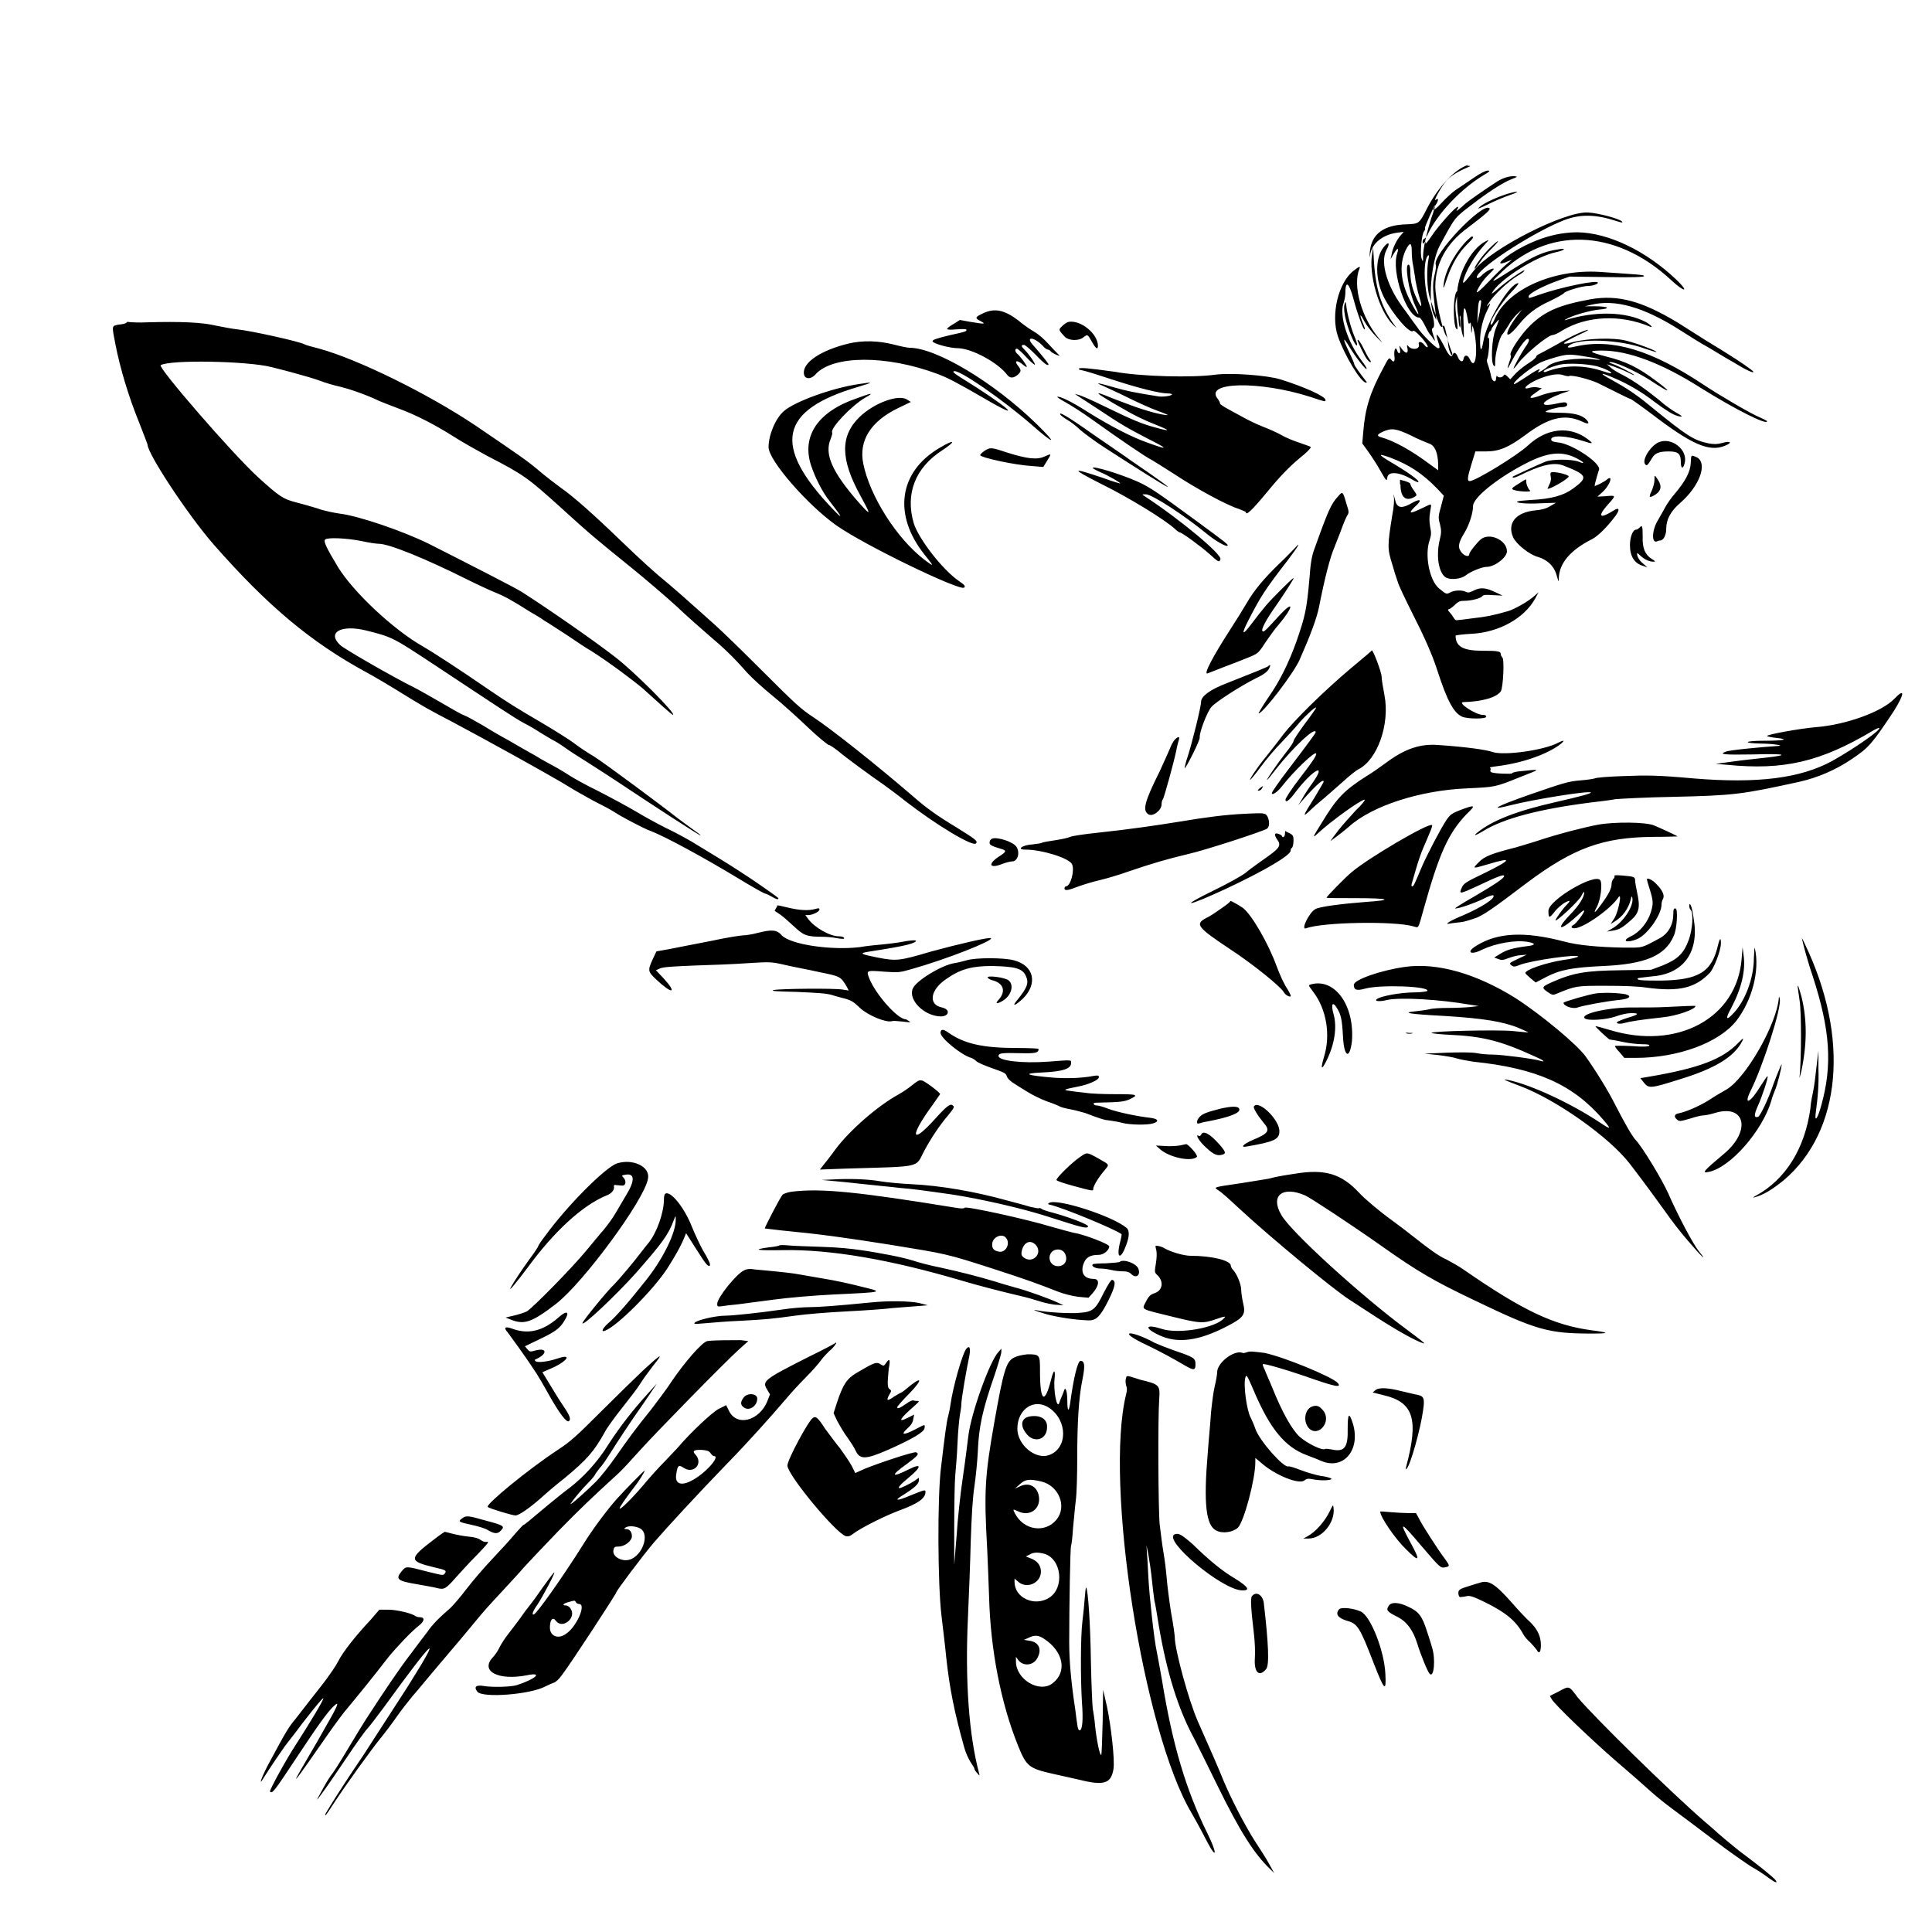 <?xml version="1.0" encoding="utf-8"?>
<!-- Generator: Adobe Illustrator 22.1.0, SVG Export Plug-In . SVG Version: 6.00 Build 0)  -->
<svg version="1.1" id="svg" xmlns="http://www.w3.org/2000/svg" xmlns:xlink="http://www.w3.org/1999/xlink" x="0px" y="0px"
	 viewBox="0 0 410 410" style="enable-background:new 0 0 410 410;" xml:space="preserve">
<g id="svgg">
	<path id="path0" d="M310.4,35.5c-2.6,1.4-5.8,5.1-7.8,9.2c-1.4,2.7-1.5,2.8-4,2.9c-5,0.1-7.6,2.1-7.9,5.9c-0.1,1.4-0.1,1.4,0.1,0.4
		c0.4-2.3,2.7-4.1,5.6-4.5l1.5-0.2l-0.7,0.8c-0.8,0.9-1.7,2.7-1.9,4.1l-0.2,0.9l0.7-1.2c0.8-1.3,1.1-1.3,0.7,0
		c-1.3,3.8,2,13.6,4.7,13.6c0.2,0,0.7,0.7,1.1,1.5c0.4,0.8,0.9,1.8,1.2,2.1c0.3,0.3,0.6,0.8,0.8,1.1c0.3,0.4,0.3,0.3-0.1-0.9
		c-0.4-1.1-0.4-1.5-0.1-1.6c0.5-0.3,0.2-2.2-0.8-5.1c-1.2-3.4-1.3-9.6-0.2-10.3c0.1-0.1,0.2,0.1,0.1,0.5c-0.5,2.3-0.4,6.5,0.2,8.4
		c1.8,5.4,2.3,6.6,2.7,6.2c0.4-0.4,0.4-0.4,1,2.2c0.2,1,0.6,2.2,0.8,2.7c0.8,1.8-0.1,1.9-1,0.1c-1.6-3.2-2.5-4.3-1.8-2.1
		c0.5,1.5,0.5,1.7,0.1,1.7c-0.5,0-3.6-3.1-4.4-4.4c-0.5-0.7-1.7-2.3-2.6-3.6c-3.7-4.7-5.4-10.1-4-12.8c0.9-1.6,0.5-2-0.6-0.6
		c-1.8,2.3-1.8,6.8,0.1,10.6c1.8,3.5,5.6,8,6.2,7.1c0.2-0.3,2.4,1.9,3,3.1c0.3,0.6-0.2,0.5-0.7-0.2c-0.6-0.7-1.3-0.7-1.1,0
		c0.3,1-1.4,1.3-2.2,0.4c-0.3-0.4-0.4-0.4-0.2,0.5c0.2,1.2-0.5,1.1-1.4-0.2c-0.4-0.6-0.4-0.6-0.2,0.3c0.2,1-0.3,1.2-0.6,0.3
		c-0.3-1-0.7-0.2-0.6,1c0.2,1.3-0.1,1.7-0.7,0.9c-0.4-0.5-0.5-0.4-1.7,1.9c-2.7,5-3.8,8.4-4.2,13.5l-0.2,2.4l1.3,1.8
		c0.7,1,1.9,2.8,2.6,4.1c1.2,2.1,1.3,2.2,1.4,1.4c0.1-1.4,2.4-1.3,5,0.2c0.8,0.5,1.5,0.8,1.6,0.7c0.3-0.3-2.2-2.1-6.3-4.5
		c-2.3-1.4-2.2-1.6,0.3-0.7c4,1.5,6.9,3.4,10,6.6l1.4,1.5l-0.6,2.3c-0.6,2.1-0.6,2.4-0.2,3.8c0.3,1.3,0.3,1.8-0.1,3.4
		c-0.7,3-0.3,6.3,1,7.6c0.9,0.9,3.5,0.7,4.7-0.3c0.9-0.7,3.3-1.7,4.3-1.7c1.7,0,4.3-2,4.3-3.3c0-2.4-3.8-4.1-5.6-2.5
		c-0.8,0.7-2.4,2.7-2.4,3.1c0,0.6-0.8,0.5-1.5-0.2c-1-1.1-0.9-2.1,0.4-4.2c1.1-1.8,1.9-4.3,1.9-5.8c0-1.9,5.8-6.4,11.9-9.4
		c4.5-2.2,7.5-2.3,10.7-0.4c1.1,0.6,1,0.9-0.1,0.4c-1.6-0.6-5.7-0.6-7.2,0c-1.5,0.6-6.6,3-6.8,3.1c-0.4,0.4,0.4,0.3,1.2-0.1
		c4.6-2.3,7.4-3,9.5-2.2c5.1,2,5.3,2.5,2,4.9c-1.9,1.4-4.5,2.2-8.9,2.4c-1.3,0.1-2.6,0.2-2.8,0.3c-0.9,0.3,1.9,0.6,4.9,0.4l3.2-0.1
		l-1.2,0.7c-0.8,0.5-1.8,0.8-3.1,0.9c-4.2,0.4-6.1,2.7-4.8,5.7c0.6,1.4,3.4,3.7,5.3,4.2c2,0.6,3.5,2,4,4.1c0.4,1.3,0.4,1.3,0.4,0.4
		c0.1-3.2,2.5-6,7.1-8.3c1.3-0.7,3.2-2.6,5-5c0.9-1.3,0.7-1.8-0.4-1.1c-3,1.9-3.6,1.4-1.3-1.2c1.8-2,1.8-2-0.4-1.8l-1.8,0.1l1.1-1
		c1.1-1,1.9-2.6,1.6-2.9c-0.1-0.1-0.4,0-0.6,0.2c-0.5,0.5-2.7,1.6-2.7,1.4c0-0.3,0.8-3.1,0.9-3.3c0.8-1.3-5.6-5.6-8.6-5.9
		c-1.1-0.1-1.5-0.3-1.5-0.6c-0.2-1,3.2-0.9,6.8,0.3c2.1,0.7,2.3,0.6,0.8-0.5c-3.8-2.8-8.6-2.2-12.5,1.4c-2.2,2.1-11.2,7.6-12.4,7.6
		c-0.6,0-0.5-0.8,0.4-3.7l0.8-2.6l2.3,0c2.8,0,4.8-0.9,8.2-3.4c5-3.8,8.4-4.6,12-3c1.4,0.7,1.9,0.6,1.1-0.3c-0.9-1-2.7-1.5-5.8-1.5
		c-1.6,0-2.9-0.1-2.9-0.2c0-0.3,2.6-1,3.4-1c0.9,0,1.4-0.3,1.1-0.8c-0.2-0.3-0.6-0.3-2.4,0.1c-3.9,0.8-3-0.6,1.3-2.2l1.8-0.6l-2,0.1
		c-1.3,0.1-2.7,0.4-3.9,0.8c-2.6,1-3.3,0.8-1.5-0.4l1.4-1l-1-0.2c-0.5-0.1-1.3,0-1.6,0.1c-0.9,0.3-1.2,0.1-0.5-0.5
		c2.1-1.6,6-2.8,7.6-2.2c0.6,0.2,1.2,0.3,1.3,0.2c0.5-0.3,4.4,0.7,6.1,1.5c4.4,2.2,6.8,3.4,7,3.4c0.1,0,2.8,1.9,5.8,4.2
		c7.9,5.9,11.4,7.2,14.8,5.4c0.9-0.5,0.2-0.7-1.2-0.3c-1.1,0.3-1.7,0.3-2.9,0.1c-3.2-0.7-4.4-1.4-12.6-8.1c-2.9-2.4-5.1-3.8-8-5.4
		c-2.8-1.5-2.5-1.7,0.7-0.3c2.6,1.1,5.6,2.8,8.3,4.9c2.7,2,4,2.8,5.1,3.1c1.2,0.3,1,0-0.5-0.8c-0.7-0.4-2.3-1.5-3.5-2.6
		c-3-2.4-5.4-4.1-7.7-5.3c-1-0.5-2.2-1.2-2.6-1.6l-0.8-0.7l1.5,0.5c0.8,0.3,2.1,0.8,2.9,1.2c0.8,0.4,1.4,0.7,1.4,0.6
		c0-0.2-3.3-1.9-4.4-2.3c-0.6-0.2-1-0.4-0.9-0.4c0.5-0.5,5.6,1.8,8.7,3.8c4.2,2.8,5,2.9,1.2,0.1c-3.7-2.8-6.4-4.1-10.4-5.1
		c-3.9-1-4.1-1.3-1-1.3c5.6,0,12.7,2.7,20.9,7.9c7.2,4.5,14.1,8,14.1,7.1c0-0.1-0.8-0.5-1.7-0.9c-1.7-0.7-7.9-4.3-11.7-6.8
		c-11.1-7.4-19.4-9.9-27.1-8.2c-1.6,0.4-2.1,0.3-1.6-0.1c1.8-1.7,10.9-1.4,16.2,0.6c1.2,0.4,2.2,0.7,2.4,0.7
		c0.4-0.1-3.9-1.8-6.4-2.4c-2.7-0.7-8.2-0.5-11.3,0.3c-3,0.8-2.4,0.2,1.6-1.7c1.1-0.5,1.8-0.9,1.6-0.9c-0.6,0-3.7,1.4-6.6,3.1
		c-1.6,0.9-3.3,1.8-3.7,2c-0.4,0.2-0.7,0.4-0.7,0.6c0,0.2-0.7,0.8-1.5,1.3c-0.8,0.5-2.1,1.5-2.8,2.2l-1.2,1.3l-0.6-0.6
		c-0.5-0.5-0.7-0.5-0.8-0.2c-0.3,0.5-1.2,0.5-1.4,0.1c-0.1-0.2-0.1,0-0.2,0.4c0,1.2-0.9,0.8-1.1-0.5c-0.1-0.6-0.4-1.6-0.6-2.2
		c-0.3-0.7-0.3-1.2-0.2-1.3c0.1-0.1,0.3-1.2,0.4-2.5c0.1-1.4,0-2.2-0.1-2c-0.2,0.2-0.2,0-0.1-0.5c0.1-0.4,0.3-0.8,0.4-0.9
		c0.1,0,0.3-0.2,0.3-0.4c0-0.3,1.6-2.3,1.6-2c0,0.1-0.3,0.9-0.7,1.9c-0.8,2-1.1,7.1-0.4,7.8c0.3,0.3,0.3,0.1,0.3-0.9
		c0-1.6,0.9-5,1.5-5.7c0.3-0.3,0.8-1.2,1.3-1.9c0.4-0.8,1.2-1.8,1.8-2.4l1.1-1l-0.7,0.9c-3.3,4.2-3.2,6.3,0.1,2.2
		c1.8-2.2,3.6-3.6,6.7-5c1.4-0.7,2.7-1.4,2.8-1.6c0.2-0.4,3.8-1.5,5-1.5c1,0,2.2-0.4,2.2-0.7c0-0.7-8.1,1-12.6,2.6
		c-2,0.7-2.1,0.8-2.1,0.3c0-0.6,3-2.2,6.4-3.4l2.3-0.8l7.9,0.1c5.1,0.1,7.9,0,7.9-0.2c0-0.3-0.8-0.3-9.5-0.9
		c-9.9-0.6-19.6,3.8-22.2,10c-0.3,0.7-0.6,1.2-0.7,1.2c-0.9,0,2-4.6,4.4-7.1c0.9-0.9,1.5-1.7,1.3-1.7c-1.8,0-6.7,8.1-7.4,12.3
		c-0.4,2.3-0.7,2.3-0.7-0.1c0-2.2,0.6-4.6,1.5-6.4c0.8-1.6,0.8-1.8,0.1-1c-0.3,0.3-0.2,0,0.3-0.7c1.1-1.7,4.1-4.5,6.1-5.7
		c0.9-0.5,1.5-1,1.4-1.1c-0.2-0.2-3.9,2.4-5.6,3.9c-0.9,0.8-1.5,1.2-1.3,0.9c1.5-2.8,9.3-7.8,13.7-8.7c1.8-0.4,2.2-0.9,0.5-0.6
		c-3.4,0.5-5.5,1.5-10.5,4.7c-3.9,2.5-4.1,2.5-2.3,0.8c10.2-10.4,24.7-10,36.6,1c2.9,2.7,4,2.7,1.2,0c-6.5-6.2-14.5-10-21-10.1
		c-4.2,0-8.4,1.2-12.8,3.7c-3.6,2.1-4.9,3.7-2.1,2.5l1-0.4l-1.1,0.9c-0.6,0.5-2.3,2.1-3.8,3.7c-1.9,2-2.7,2.6-2.6,2.2
		c0.3-0.9,1.4-2.6,2.6-3.7c0.5-0.5,1-1,1-1.1c0-0.4-1.5,0.4-2.3,1.1c-0.8,0.9-1.6,1.1-1.2,0.3c1.3-2.4,12.5-9.5,18.5-11.8
		c3.4-1.3,6.7-1.2,11,0.2c1.2,0.4,1.5,0.4,1.2,0.1c-0.6-0.6-5-1.8-7.2-1.9c-4.9-0.3-20.5,7.6-24.2,12.3c-2,2.6-2.4,3-2.3,2.3
		c0.5-2.2,2.5-5.5,4.5-7.7c1.1-1.2,1.1-1.2,0.3-0.8c-3.2,1.6-6.1,7.2-6.1,11.6c0,3.5,0.3,5.4,0.6,4.4c0.1-0.5,0.2-0.2,0.2,1.1
		c0,1,0.2,2.2,0.4,2.8c0.3,1,0.3,0.8,0.2-2.2c-0.2-4.1,0.3-4.7,0.9-1c0.1,0.8,0.2,0.9,0.4,0.7c0.2-0.3,0.3,0,0.3,1
		c0,1.3,0.1,1.3,0.2,0.3c0.1-1.1,0.1-1,0.5,0.7c0.8,4.2,0.2,8.3-1,5.6c-0.4-0.9-1.1-1-1.3-0.1c-0.1,0.9-0.8,0.7-1.2-0.3
		c-0.4-1-0.9-1.2-1.1-0.5c-0.2,0.7-1-1.3-1-2.5c0-0.6-0.2-1.3-0.4-1.5c-0.8-1.2-2.3-7.9-2.3-10.5c0-4.8,2.3-9.1,6.8-12.4
		c3.7-2.8,5-3.9,4.7-4.2c-1.4-1.4-12.2,9.9-11.4,12c0.1,0.2,0,1.2-0.3,2.3c-0.4,1.9-0.4,2.7,0.3,8.3l0.1,1.1l-0.5-1
		c-1.3-2.7-0.6-11.3,1.2-14.7c3.4-6.3,3.1-5.9,6.9-8.8c3.5-2.7,6.5-4.6,8.2-5.3c1.5-0.6,1.6-0.6,0.8-0.7c-1-0.1-2.6,0.4-3.8,1.2
		c-3.2,2.1-5.9,4-6.6,4.6c-1.4,1.3-2.2,1.9-1.8,1.3c0.2-0.3,0.3-0.5,0.2-0.6c-0.3-0.3-4.3,4.2-5.6,6.2c-0.8,1.2-1.3,1.8-1.3,1.5
		c0-0.4,0-0.4-0.3-0.1c-0.2,0.3-0.3,0.3-0.3-0.2c0-0.3,0.2-0.6,0.3-0.6s0.6-0.4,0.8-1c2.1-4.4,7-9.6,11.8-12.5c1.4-0.8,1.5-1,0.9-1
		c-0.4,0-1.6,0.6-2.9,1.5c-1.2,0.8-2.9,2-3.7,2.5s-2.3,1.9-3.3,3c-1.7,1.8-2.2,1.8-1,0.1c0.5-0.8,0.5-1.4-0.1-0.9
		c-0.7,0.6,1.2-2.9,2.3-4.1c0.9-1,2.4-1.9,4.5-2.8c0.7-0.3,0.7-0.3-0.2-0.3C312.1,34.8,311.1,35.1,310.4,35.5 M319.1,41.4
		c-2.5,0.9-4.5,1.9-5.3,2.7c-0.4,0.3,0.3,0.1,1.9-0.7c1.4-0.7,3.5-1.6,4.7-2c1.2-0.4,1.8-0.7,1.5-0.7
		C321.4,40.7,320.2,41,319.1,41.4 M303.8,46.1c-1,3.1-1.8,6.6-1.8,8.3c0,1.2,0,1.3-0.3,0.5c-0.4-1.1,0-5.2,0.5-5.8
		c0.2-0.2,0.3-0.6,0.2-0.7c-0.1-0.2,2-4.9,2.1-4.8C304.6,43.7,304.3,44.8,303.8,46.1 M310.6,51.8c-2.3,2.7-3.9,5.9-4.2,8.3
		c-0.2,1.4-0.1,1.4,0.7-1.1c1.1-3.1,2.4-5.3,4.2-7.1c1.4-1.4,1.6-1.7,1-1.7C312.1,50.3,311.3,51,310.6,51.8 M315.9,52.9
		c-1.5,1.5-3.3,4.1-2.9,4.1c0.1,0,0.6-0.6,1.1-1.4s1.7-2.1,2.5-2.9c0.8-0.8,1.4-1.5,1.3-1.5C317.8,51.1,316.9,51.9,315.9,52.9
		 M299.6,53.4c0,0.8,0.1,2.2,0.3,3c0.1,0.8,0.4,2.2,0.5,3.2c0.2,1,0.5,2.5,0.8,3.4c0.7,2.3,0.5,2.6-0.4,0.7c-1-2.1-1.5-3.9-1.5-5.8
		c0-0.8-0.1-1.6-0.3-1.7c-1-0.6-0.1,5.6,1.3,8.6c1.4,3,0.5,2.1-1.1-1.1c-2-3.9-2.3-7.6-0.9-10.6C299.2,51.3,299.6,51.4,299.6,53.4
		 M291.2,53.8c-0.8,4.4,1.4,12,4.3,15c0.9,0.9,1,1,0.5,0.3c-3-4.1-4.2-8-4.5-14.9l-0.1-1.7L291.2,53.8 M287.2,57.5
		c-3.2,2.5-4.8,9.3-3.3,13.8c1.4,4.1,4.9,9.9,6,9.9c0.2,0,0.2-0.1,0-0.3c-1.3-1.7-2.5-3.3-2.5-3.6c0-0.2-0.5-1.3-1.1-2.6
		c-1.4-2.9-1.4-3.5,0-1.2c1.3,2.2,3.6,5.1,3.7,4.8c0.1-0.2-0.4-0.9-1-1.7c-3.1-4.1-4.8-9.6-3.9-12.2c0.2-0.6,0.4-1.6,0.4-2.1
		c0-3,0.8-2.4,1.8,1.4c0.8,3,2.1,6.5,2.3,6.2c0.1-0.1-0.1-0.7-0.4-1.4c-0.8-2-0.6-2.1,0.4-0.2c0.5,0.9,1.7,2.4,2.6,3.3
		c1.3,1.3,1.4,1.4,0.5,0.3c-3.8-4.5-5.7-11.3-4.2-14.9C288.8,56.4,288.3,56.6,287.2,57.5 M308.7,63.3c-0.3,1.6-0.2,5.7,0.3,6.4
		c0.4,0.6,0.4-0.1,0-2.8c-0.2-1.7-0.2-2.4,0.1-3.6c0.2-0.8,0.3-1.5,0.2-1.5C309.1,61.7,308.8,62.4,308.7,63.3 M337.6,63.5
		c-6.6,1.2-9.7,2.5-12.8,5.5c-2.1,2-4.7,6-4.2,6.4c0.1,0.1,0,0.7-0.3,1.4c-0.6,1.9-0.5,1.8,0.7-0.5c1.1-2.1,2.7-4.4,3.2-4.4
		c0.5,0,0.3,0.7-0.6,1.9c-0.8,1.2-2.4,4.1-2.4,4.4c0,0.1,0.4-0.3,0.9-1c1.6-2.1,6.4-6.1,7.4-6.1c0.3,0,1.2-0.4,2.1-1
		c5.2-3.1,12.3-3.4,18.5-0.8c0.9,0.4,0.2-0.4-0.9-1c-4.3-2.2-10.7-2.3-16.9-0.4c-0.4,0.1-0.3,0,0.1-0.2c1.4-0.8,5-1.8,6.9-2
		c2.7-0.2,2.1-0.7-0.8-0.7l-2.2,0l1.3-0.3c5.2-1.3,11.3,0.5,19,5.4c1.6,1,4.2,2.7,5.9,3.6c1.7,1,4.1,2.5,5.4,3.2
		c2.4,1.5,4.3,2.4,4.2,2c-0.1-0.3-3.2-2.4-5.3-3.7c-0.6-0.4-2.7-1.7-4.7-2.9c-1.9-1.2-4.6-2.9-6-3.8
		C348.5,63.9,343.4,62.5,337.6,63.5 M314,66.3l-0.5,2.3l0.1-2.2c0.1-2.2,0.3-3,0.7-2.6C314.4,63.9,314.2,65,314,66.3 M285.3,64.7
		c-0.3,1.5,0.6,4.8,1.9,7.6c0.8,1.6,1.1,1.2,0.4-0.5c-0.7-1.6-1.4-3.9-1.8-6.2C285.6,63.8,285.5,63.8,285.3,64.7 M208.6,66.5
		c-1.7,0.8-1.8,1-0.4,1.7c1.1,0.6,0.7,0.6-2.3,0.1l-2.2-0.4l-1.1,0.7c-2.2,1.3-2.1,1.5,0.3,1.3c1.5-0.1,2.2-0.1,2.2,0.1
		c0,0.3-0.1,0.4-3.4,1.1c-2.9,0.7-3.8,1-3.8,1.3c0,0.5,3.6,1.5,5.5,1.5c2.9,0.1,8.3,3,10.3,5.6c0.6,0.8,1.3,0.8,2.2,0.1
		c0.8-0.7,0.9-1,0.2-1.9c-1-1.2-0.3-1.4,1-0.3c0.5,0.4,0.8,0.6,0.8,0.4c0-0.3-1.4-2.2-2-2.7c-0.5-0.4-0.6-1.1-0.1-1.1
		c0.2,0,1.1,0.8,2,1.8c0.9,1,1.8,1.7,1.8,1.6c0.2-0.2-1.3-2.3-2.1-3.1c-0.8-0.8-0.9-1.1-0.2-1.1c0.3,0,1.4,1,2.5,2.1
		c1.8,1.9,2.7,2.5,2.7,2c0-0.2-1.8-2.4-3.3-4.1c-1.7-1.9,0.3-1.7,2.1,0.2c0.4,0.5,0.9,0.8,1.1,0.8c0.2,0,0.5,0.2,0.6,0.4
		c0.2,0.2,0.7,0.5,1.2,0.7c0.8,0.3,0.8,0.3,0.3-0.2c-0.3-0.3-1.2-1.2-2-2.1c-0.9-1-2.1-2.1-3.2-2.7c-1-0.6-2.4-1.6-3.2-2.3
		C213.2,65.8,211.1,65.3,208.6,66.5 M309.5,67.2c0,0.7,0.1,1.6,0.2,2c0.3,1,0.3-0.8,0-2.3l-0.2-1.1L309.5,67.2 M226.8,68.3
		c-0.4,0.1-1,0.5-1.4,0.9c-0.8,0.8-0.8,0.8,0.6,2.3c0.8,0.8,2.9,0.9,3.9,0.1c0.9-0.7,0.9-0.7,1.8,0.9c0.9,1.6,1.3,1.8,1.3,0.8
		C232.9,70.8,229.4,67.9,226.8,68.3 M25.1,68.9c-1.4,0.3-1.4,0.1-0.6,4.2c1,5.1,2.8,11.1,5,16.5c1,2.5,1.8,4.7,1.8,4.7
		c0,2,8.6,15,14,21.2c11.5,13.1,20.7,20.8,32.5,27.2c2,1.1,4.4,2.5,9.4,5.6c2.7,1.6,3.2,2,8.8,4.9c7.7,4.1,18.5,10.1,22.8,12.6
		c2.1,1.3,4.5,2.7,5.3,3.1c0.8,0.5,2.5,1.4,3.7,2c1.2,0.6,2.4,1.3,2.7,1.5c0.8,0.6,6,3.4,7.7,4c2.9,1.1,11.2,5.6,18.3,9.9
		c2.8,1.7,5.4,3.2,5.8,3.3c0.4,0.1,1.2,0.5,1.7,0.8c0.5,0.3,1,0.5,1.1,0.4c0.2-0.2,0.3-0.1-1.8-1.6c-1-0.7-2.7-1.9-3.9-2.7
		c-1.2-0.8-4.1-2.7-6.4-4.1c-2.3-1.4-5.2-3.2-6.4-3.9c-1.2-0.7-3.6-2-5.5-2.9c-1.8-0.9-4.5-2.4-6-3.3s-5-2.8-7.9-4.3
		c-2.9-1.4-5.7-3-6.3-3.4c-0.6-0.4-1.9-1.2-2.8-1.7c-0.9-0.5-3-1.6-4.6-2.6c-1.6-0.9-4.1-2.3-5.6-3.2c-1.5-0.8-3.9-2.2-5.5-3.2
		c-1.6-0.9-3.3-1.9-3.9-2.1c-0.6-0.2-2.7-1.4-4.9-2.7c-2.1-1.2-4.7-2.7-5.7-3.2c-4.1-2-14.9-8.2-15.7-9c-2.9-2.7,0.2-4.4,5.5-3.1
		c5.6,1.4,5.7,1.5,14.5,7.3c14.2,9.4,17.2,11.4,18.9,12.3c1,0.5,2.7,1.5,3.6,2.1c1,0.6,2.3,1.4,2.9,1.7c0.6,0.3,1.8,1.1,2.5,1.6
		c0.8,0.6,2.7,1.8,4.3,2.8c1.6,1,4.5,2.9,6.5,4.2c7.8,5.2,17.8,11.7,17.8,11.5c0-0.1-0.8-0.7-1.8-1.4c-1-0.7-2.3-1.7-3-2.2
		c-3.4-2.7-15.8-11.9-17.9-13.2c-1.4-0.8-3.3-2.1-4.2-2.8c-0.9-0.7-3.8-2.5-6.3-4c-6.5-3.8-7.7-4.6-11.4-7.1
		c-6.7-4.6-11.9-8-14.5-9.5c-6.1-3.5-14.6-11.4-17.9-16.8c-2.4-4-3.1-5.4-2.7-5.8c0.5-0.5,4.6-0.3,7.6,0.3c1.4,0.3,3.1,0.6,3.8,0.6
		c2.1,0,9.6,3,18.8,7.6c2,1,4.6,2.2,5.8,2.7c2,0.8,3.5,1.6,7.6,4.2c0.7,0.4,2.1,1.2,2.9,1.8c0.9,0.5,3.1,2,5,3.2
		c1.9,1.3,4,2.7,4.9,3.2c3.8,2.4,9,6.3,11,8c3.3,3,6.2,5.6,6.4,5.6c0.9,0-8.1-9.1-12.3-12.3c-4.5-3.5-14.6-10.5-19.8-13.8
		c-1.2-0.8-12.2-6.4-19.7-10.2c-5.5-2.7-14.8-5.9-18.9-6.4c-1.3-0.2-3.4-0.6-4.7-1.1c-1.3-0.4-3.4-1-4.6-1.3c-2.7-0.7-3.5-1.2-8-5.3
		c-5.4-4.9-21.4-23.4-20.7-23.8c1.9-1.2,18.4-0.9,23.5,0.4c1.7,0.4,4.3,1.1,5.7,1.5c1.5,0.4,3.5,1,4.6,1.4c1,0.4,3,1,4.4,1.3
		c2.4,0.6,5.7,1.8,8.2,3c0.7,0.3,2.5,1,4.1,1.6c3.8,1.4,7.8,3.5,11.6,5.9c1.7,1.1,4.9,2.9,7.1,4.1c8,4.1,8.8,4.8,15.7,11
		c5.8,5.3,7.7,6.9,14.9,12.7c3.1,2.5,7.4,6.2,9.6,8.2c2.2,2.1,5.3,4.8,6.9,6.2c3.1,2.6,5.3,4.7,8.1,7.9c1,1.1,3.4,3.3,5.5,5
		c2.1,1.7,5.5,4.8,7.6,6.8c2.1,2,4.1,3.6,4.3,3.6c0.2,0,1.1,0.6,2,1.3c1.5,1.3,6.7,5.1,9.6,7.1c0.8,0.6,2.9,2.1,4.5,3.4
		c6.7,5.2,14.4,9.8,15.1,9.1c0.5-0.5-0.1-0.9-4.1-3.4c-4-2.4-6.5-4.2-9-6.4c-8-6.9-17.6-14.5-21.4-17c-2.6-1.7-3.9-2.9-10.5-9.5
		c-4.1-4.1-8.8-8.7-10.5-10.2c-1.7-1.5-4.1-3.7-5.5-4.9c-1.3-1.2-3.1-2.7-4-3.5c-3.3-2.7-5.7-4.9-10.3-9.3
		c-5.9-5.7-10.2-9.5-12.8-11.3c-1.1-0.8-3.2-2.4-4.6-3.6c-2.6-2.2-4.1-3.2-13.5-9.6c-10-6.7-24.8-14-33.1-16.3
		c-1.6-0.4-3-0.8-3.1-0.9c-1-0.6-11.4-2.9-14.3-3.2c-1-0.1-3.1-0.5-4.6-0.8c-2.9-0.7-7.6-0.9-14.5-0.7c-1.7,0.1-3.6,0-4.3-0.1
		C26.7,68.8,25.7,68.8,25.1,68.9 M288.1,72.2c0,0.3,1.4,3.2,1.9,3.9c0.7,1,1.3,1,0.6,0.1c-0.3-0.4-0.8-1.4-1.2-2.2
		C288.8,72.7,288.1,71.8,288.1,72.2 M180.1,72.9c-5.8,1.4-9.8,4-9.5,6.4c0.1,1.2,1.5,1.3,2.5,0.1c3.7-4,14.9-4.1,25.7-0.1
		c2.2,0.8,4.3,1.9,10,5.2c9.2,5.4,5.1,1.8-5.1-4.5c-1.1-0.7-1.6-1.1-1.3-1.2c0.9-0.6,10.4,6,16.6,11.4c4.9,4.3,5.5,4.2,1-0.2
		c-9-8.8-21.3-16.2-27-16.2c-0.4,0-1.9-0.3-3.4-0.7C186.4,72.3,183.1,72.2,180.1,72.9 M336.1,75.6c1.2,0.2,2.6,0.4,3.1,0.6
		c0.6,0.2,0.4,0.2-0.7,0.1c-3.7-0.5-8.7,0.2-10,1.4c-0.9,0.9-2.6,1.7-2,1.1c0.8-0.9-0.3-0.4-3.1,1.5c-1.1,0.7-2,1.3-2.1,1.2
		c-0.4-0.4,4-3.9,5.9-4.7c2-0.8,4.9-1.6,5.7-1.5C333.4,75.2,334.9,75.4,336.1,75.6 M338.8,77.7c1.8,0.5,3.4,1.3,3.1,1.5
		c-0.1,0.1-1.1-0.2-2.3-0.6c-3.9-1.2-8-1.1-11.5,0.3c-0.3,0.1-0.5,0.1-0.5-0.1c0-0.3,1.7-1,3.3-1.4C332.7,77,336.7,77.2,338.8,77.7
		 M229,78.2c-0.2,0.1,0,0.3,0.7,0.4c0.6,0.1,3.5,1,6.5,2c5.2,1.7,9.9,2.9,11.7,2.9c0.5,0,0.8,0.1,0.8,0.2c0,0.3-2,0.6-3,0.4
		c-5-0.8-6.5-1.1-9.3-1.9c-3.4-1-4.3-1.1-2.3-0.3c0.6,0.3,2.9,1.3,5.1,2.4c2.2,1.1,5.1,2.4,6.5,2.9c1.4,0.5,2.3,0.9,2.1,0.9
		c-1.2,0-4.6-0.9-7.8-2.1c-1.9-0.7-4.3-1.6-5.2-2c-2.3-0.9-2.3-0.7,0.2,0.8c1.1,0.7,3.1,1.8,4.3,2.5s3.6,1.9,5.4,2.6
		c3.8,1.5,4,1.8,0.4,0.8c-2.9-0.8-4.6-1.5-11-4.6c-2.4-1.2-4.8-2.2-5.2-2.3l-0.8-0.2l0.9,0.6c0.5,0.3,2.3,1.5,4,2.6
		c5.1,3.4,6.2,4,10.4,6.2c4.6,2.3,4.7,2.6,0.3,1c-3.5-1.2-8.1-3.6-12.9-6.6c-3.6-2.3-5.8-3.3-6.4-3.2c-0.2,0,0.5,0.5,1.6,1.1
		c1.1,0.6,3.8,2.3,6,3.9c5.6,4,11.3,7.9,12.4,8.4c0.5,0.3,2.8,1.7,5.1,3.2c4.4,2.9,10.8,6.4,13.4,7.2c0.8,0.3,1.5,0.6,1.5,0.7
		c0,0.8,1.3-0.4,4.6-4.4c2.7-3.3,4.6-5.2,6.6-6.9c2-1.6,2.8-2.5,2.5-2.6c-0.2-0.1-1.3-0.5-2.5-0.9c-1.2-0.4-2.9-1.1-3.7-1.6
		c-0.9-0.5-2.7-1.3-4-1.8s-3.1-1.4-4-1.9c-0.9-0.5-2.4-1.3-3.3-1.8c-0.9-0.5-1.7-1-1.7-1.2c0-0.2-0.2-0.6-0.5-1
		c-2.9-3.6,8.9-3.8,19.6-0.4c3.3,1.1,3.3,1.1,3.3,0.7c0-0.8-4.5-2.8-9.6-4.4c-3-0.9-10.4-1.4-13.7-1c-4.9,0.7-16,0.4-21.4-0.6
		C230.8,78.1,229.4,78,229,78.2 M182.3,81.5c-5.6,0.8-13.6,3.7-15.9,5.7c-1.8,1.5-3.3,5.1-3.3,7.7c0,2.8,8.3,12.3,14.4,16.6
		c6.1,4.3,26.3,14,27.1,13.2c0.3-0.3,0.2-0.5-1.1-1.4c-3.5-2.4-8.6-9-9.6-12.3c-1.8-6.2,0.3-11.7,6-15.4c3.2-2.1,2.7-2.5-0.6-0.5
		c-8.6,5.1-9.8,14.2-3.1,22.6c2.1,2.6,2.1,2.7,0,1.1c-5.9-4.5-11.6-13.5-13-20.4c-1-4.9,1.6-9,7.4-11.8l2.7-1.3l-0.8-0.5
		c-1.8-1.2-7,0.7-10.1,3.7c-4.1,4-4.1,8.9,0.2,16.7c2.3,4.2,2.3,4.4-0.3,1.5c-5.8-6.6-7.4-10.4-6-13.6c0.2-0.6,0.4-1.1,0.3-1.3
		c-0.5-0.9,4.2-5.8,7-7.4c2-1.1,1.5-1.1-1.7,0.1c-8.3,2.8-11.8,8-9.8,14.2c0.9,2.7,2.4,5.7,4,7.7c2.8,3.6,2.9,4,0.6,1.6
		c-12.9-13.5-11.3-21,5.4-25.9C185.4,81.1,185.5,81,182.3,81.5 M225.1,88.1c0.1,0.1,0.7,0.6,1.4,1c0.7,0.4,1.9,1.3,2.7,2.1
		c0.8,0.7,3.2,2.5,5.4,3.9c15,9.7,17.8,11.1,5.5,2.7c-1.8-1.3-5.5-3.8-8.1-5.6C226.5,88.3,224.4,87.1,225.1,88.1 M299.4,92.4
		c1.5,0.8,3.3,1.5,3.8,1.7c1.3,0.4,1.9,1.9,2,4.3l0,1.4l-1.8-1.3c-4-3-7.7-5-10.3-5.7c-1-0.3-0.9-0.6,0.4-1.2
		C295.3,90.8,296.2,90.9,299.4,92.4 M351.9,93.9c-1.8,0.9-3.6,3.9-2.7,4.7c0.3,0.3,0.5,0.1,1.4-1.4c0.6-1,1.4-1.4,3.5-1.4
		c2.1,0,2.6,0.5,2.6,2.3c0,1.4,0.5,1.5,0.8,0.2C358.3,95.5,354.7,92.6,351.9,93.9 M208.9,95.7c-0.6,0.4-0.9,0.8-0.9,0.9
		c0.4,0.6,7.5,2.1,11,2.3l2.4,0.2l0.8-1.3c1-1.6,1-1.6-0.6-0.9c-1.5,0.7-3.6,0.5-8-0.9C210.3,94.9,210.1,94.9,208.9,95.7
		 M358.8,98.3c-0.1,1.9-1.2,3.9-3.4,6.5c-0.7,0.8-1.7,2.2-2.1,3c-0.4,0.8-1.1,1.9-1.4,2.5c-1.3,2-1.5,5-0.3,4.6
		c0.2-0.1,0.5-0.2,0.7-0.2c0.7,0,1.3-1.1,1.3-2.5c0-2,1-3.8,3-5.5c4-3.5,5.8-8.2,3.6-9.6C358.8,96.5,358.9,96.4,358.8,98.3
		 M231.9,99.3c0,0.1,0.7,0.5,1.6,0.9c1.5,0.6,4.6,2.4,4.2,2.4c-0.1,0-1.8-0.5-3.7-1.2c-6.8-2.3-6.8-2-0.3,1.3
		c5.9,2.9,13.7,7.7,15.7,9.6c0.4,0.4,0.9,0.7,1,0.7c0.4,0,4.4,2.9,6.3,4.6c1.9,1.7,2,1.8,2.3,1.1c0.4-1-8.6-8.5-16.1-13.4
		c-0.6-0.4-0.6-0.4,0.3-0.4c1.4,0.1,7.9,4.3,12.8,8.3c1.8,1.5,4.2,2.9,4.5,2.6c0.2-0.2,0-0.4-6.4-5.1c-8.2-6-10-7.3-12.7-8.5
		C237.8,100.6,231.9,98.8,231.9,99.3 M329.1,100.3c-0.1,0.1-0.1,0.5,0,0.9c0.1,0.4,0,1.1-0.3,1.6c-0.2,0.5-0.4,0.9-0.4,0.9
		c0.3,0.3,4.5-2.1,4.5-2.6C332.9,100.7,329.5,99.9,329.1,100.3 M351.1,101.9c0,0.6-0.3,1.6-0.6,2.3c-0.7,1.4-0.5,1.6,0.9,0.7
		c1.1-0.8,1.3-1.7,0.5-3C351.1,100.7,351.1,100.7,351.1,101.9 M297.2,102.8c0,2.6,1,3.6,2.7,2.8c0.9-0.5,0.9-0.4,0.1-1.6
		c-0.4-0.5-0.7-1.1-0.7-1.3c0-0.2-0.5-0.4-1.1-0.6l-1.1-0.3V102.8 M322.2,102.7c-1.3,0.8-1.5,1-1.1,1.2c0.7,0.4,4.1,0.6,3.6,0.2
		c-0.4-0.3-0.9-1.5-0.8-2.1C323.9,101.6,323.9,101.6,322.2,102.7 M284,105.3c-1.5,1.6-2.1,2.9-5.1,11.3c-0.5,1.3-0.8,3-1,6
		c-0.6,6.8-0.9,8.1-2.8,13.6c-1.6,4.4-3.4,8.2-6,11.9c-1.2,1.8-2.1,3.3-2,3.3c0.9,0,7.5-8.6,8.7-11.4c2.3-5.2,3.6-8.7,4.1-11.1
		c1.3-6.6,2.4-10.7,3.3-12.8c0.2-0.6,0.9-2.2,1.4-3.6c0.5-1.4,1.1-2.8,1.3-3.1c0.4-0.6,0.4-0.8-0.2-2.6
		C285,104.3,284.9,104.2,284,105.3 M295.8,105.5c0.1,0.5,0,2.1-0.3,3.6c-1.1,6.8-1.1,7.3,0,10.8c0.3,1.1,0.8,2.7,1.1,3.5
		c0.2,0.8,1.6,3.7,3,6.5c2.6,5.1,4.3,8.9,5.4,12.3c2.1,6.5,3.5,9.1,5.3,9.9c1.2,0.5,5.1,0.5,5.1,0c0-0.3-0.3-0.4-0.8-0.4
		c-1.4,0-5.4-2.6-4.1-2.7c4.1-0.1,7.1-1,8-2.3c0.5-0.8,0.8-6.9,0.3-7.2c-0.1-0.1-0.3-0.4-0.3-0.6c0-0.7-0.5-0.8-3.9-0.8
		c-4.1,0-5.7-0.9-5.7-3.2c0-0.1,1.5-0.3,3.4-0.4c5.8-0.3,11.2-3.3,13.5-7.5l0.7-1.3l-0.8,0.7c-1.3,1.2-4.3,2.9-5.7,3.3
		c-3.1,0.9-4.7,1.2-7.4,1.5c-1.5,0.2-3,0.4-3.3,0.4c-0.3,0.1-0.6-0.1-0.8-0.5c-0.2-0.3-0.6-0.9-0.9-1.2c-0.3-0.3-0.4-0.6-0.2-0.6
		s0.8-0.4,1.3-0.9c0.8-0.8,1.2-0.9,2.1-0.9c1.4,0,3.4-0.5,3.8-1c0.2-0.3,0.8-0.3,2.3-0.2l2,0.1l-1.5-0.7c-2.1-1-3.2-1.1-4.6-0.4
		c-1,0.5-1.3,0.5-1.7,0.3c-0.8-0.4-2.3-0.4-3.3,0.1c-0.9,0.5-0.9,0.4-2.5-0.9c-2-1.8-3-7.1-1.9-10.2c0.3-1,0.4-1.4,0.1-2.8
		c-0.2-1.2-0.2-2,0-3.2c0.3-1.9,0.5-1.8-1.4-0.9c-2.9,1.4-3.4,1.4-1.9-0.1c1.6-1.4,1.4-1.9-0.3-1c-2.2,1.3-3.2,1.3-3.7,0
		C295.7,104.7,295.6,104.5,295.8,105.5 M347.9,112c-0.2,0.2-0.5,0.4-0.7,0.4c-0.7,0-1.3,1.6-1.3,3.3c0,2.4,1,3.9,2.8,4.4l0.9,0.3
		l-0.8-0.7c-0.9-0.7-1.4-1.6-1.4-2.2c0-0.2,0.3,0,0.7,0.4c0.8,0.8,1.9,1.3,2.8,1.3c0.5,0,0.4-0.1-0.4-0.6c-1.4-0.9-2-2.3-1.9-4.8
		C348.6,111.6,348.5,111.3,347.9,112 M274.8,116.3c-0.4,0.4-1.8,1.9-3.3,3.3c-3.3,3.2-5.4,5.7-7,8.5c-0.7,1.2-2.2,3.6-3.3,5.3
		c-4,6.2-5.9,9.9-4.9,9.5c0.3-0.1,1.7-0.7,3.3-1.3s3.7-1.4,4.9-1.9c2.5-1,2.5-1,4-3.3c0.7-1,1.9-2.8,2.9-3.9c3.1-3.7,3.3-5.3,0.2-2
		c-3.3,3.6-3.4,3.7-3.7,3.4c-0.3-0.3,0.8-2.4,2.7-5.1c1-1.4,3-4.4,3.8-5.8c0.4-0.7-0.1-0.3-2.8,2.4c-2.6,2.6-3.2,3.3-6.1,7.1
		c-1.8,2.4-2.1,2.2-0.8-0.4c2.8-5.5,3.7-6.9,8.5-13.1C275.4,116.1,276.3,114.6,274.8,116.3 M286.7,141.8
		c-5.8,4.9-11.9,10.9-14.4,14.1c-1,1.4-2.8,3.6-3.8,4.9c-1.9,2.3-3.4,4.7-3.2,4.7c0.1,0,1.1-1.2,2.2-2.7c1.1-1.5,3.1-3.9,4.5-5.3
		c1.3-1.4,3.1-3.3,3.8-4.2c1.4-1.6,3.5-3.5,3.5-3.1c0,0.1-1.1,1.7-2.4,3.4c-1.3,1.8-2.4,3.4-2.4,3.7c0,0.2-0.7,1.3-1.6,2.4
		c-1.8,2.3-4.2,5.8-4,5.8c0.1,0,0.9-1,1.9-2.3c3.7-4.7,8.4-9.1,8.4-7.8c0,0.2-1.4,2.1-5.8,7.9c-2,2.6-3.5,4.8-3.5,5
		c0,0.6,1.2-0.2,2.2-1.5c2.6-3.3,6.9-7.4,7.2-6.9c0.2,0.3-0.8,1.8-3.2,4.9c-2.1,2.7-3.3,4.6-3.3,4.9c0,0.8,0.9,0.1,2.2-1.7
		c3.7-4.8,6.7-6.3,3.5-1.8c-0.8,1.1-1.8,2.6-2.2,3.4l-0.8,1.3l1.3-1.5c2.7-3,4.1-4.2,4.1-3.5c0,0.1-0.9,1.6-1.9,3.3
		c-2.6,4.1-2.6,4.3-1.1,2.9c0.7-0.7,2.1-1.9,3.2-2.8c1-0.9,2.9-2.5,4.1-3.6c1.2-1.1,2.6-2.2,3-2.4c4.1-2,6.8-9.6,5.6-15.8
		c-0.3-1.6-0.6-3.3-0.6-3.9c0-0.9-1.8-5.7-2.1-5.6C291.3,138,289.2,139.7,286.7,141.8 M269.1,141.4c-0.2,0.2-4,1.7-8.8,3.6
		c-3.4,1.3-5.3,2.7-5.4,3.8c0,1.2-1.9,8.8-2.9,11.9c-0.4,1.1-0.6,2.2-0.6,2.3c0.1,0.4,3.3-5.9,3.2-6.5c-0.1-1.1,1.6-5.5,2.5-6.5
		c1-1.1,6.1-4.4,9.5-6.1c1.7-0.8,2.4-1.4,2.7-2C269.7,141.2,269.6,140.9,269.1,141.4 M402,148.3c-2.7,2.8-10.3,5.5-16.5,6
		c-3.6,0.3-10.7,1.6-10.5,1.9c0.1,0.1,1,0.3,2,0.4c2.9,0.3,1.5,0.6-2.7,0.6c-4.1,0-4.7,0.5-0.6,0.6c2.3,0,5.1,0.4,3.7,0.5
		c-3.3,0.2-10.6,0.9-11.1,1.2c-1.7,0.6-0.5,0.7,5.7,0.6c6.9-0.2,8.1,0.1,2.6,0.7c-1.7,0.2-4.7,0.5-6.8,0.8l-3.7,0.5l2.4,0.2
		c12,1.2,19.8-0.6,30.9-7.2c0.7-0.4,1.3-0.7,1.4-0.6c0.4,0.4-5.2,4.3-10,7c-6.8,3.7-15.9,4.8-29.3,3.7c-7.8-0.7-9.9-0.7-15.1-0.5
		c-3,0.1-5.7,0.3-6,0.5c-0.3,0.1-1.6,0.3-2.9,0.4c-2.7,0.2-3.8,0.6-10.8,3c-7.4,2.6-8.9,3.5-4.2,2.3c5.1-1.3,17.1-3.2,17.1-2.7
		c0,0.2-2.1,0.8-7.4,2c-8.4,1.9-13.5,3.9-16.7,6.5c-1,0.8-0.3,0.6,1.2-0.3c4.3-2.7,11.9-4.7,22.9-6.1c1.8-0.2,4.2-0.5,5.2-0.7
		c1-0.1,6.6-0.4,12.4-0.5c12.8-0.3,14.4-0.5,26.7-3.2c3.9-0.9,7.7-2.5,11.2-4.9c3.4-2.3,4.1-3,8.8-10.1
		C404.2,147.2,404.3,145.9,402,148.3 M249.2,157.1c-0.3,0.4-0.7,1.1-0.9,1.7c-0.2,0.5-1.2,2.7-2.2,4.9c-3.2,6.4-3.7,8.3-2.4,9.1
		c0.9,0.6,2.8-0.8,2.8-2.1c0-0.4,0.1-0.9,0.3-1.1c0.3-0.6,2.2-7.4,2.8-10.2c0.2-1.1,0.5-2.2,0.6-2.5
		C250.4,156.2,249.9,156.3,249.2,157.1 M330.7,157.6c-2.9,1.6-11.5,2.8-13.9,2c-1.4-0.5-5.7-1.1-11.6-1.5c-3.8-0.3-7.1,0.8-11.1,3.8
		c-1.1,0.8-2.9,2.1-4.1,2.8c-4.7,3-6.3,4.6-9.5,9.9c-2,3.2-2,3.3-1,2.4c3-2.8,9.3-7.3,10.1-7.3c0.2,0-0.6,1.1-1.9,2.3
		c-1.2,1.3-2.8,3.1-3.6,4.1c-2,2.6-1.9,2.6-1.5,2.2c1.4-1,2.9-2.2,3.7-2.9c4.9-4.4,15.1-7.7,25.1-8.1c5.9-0.3,5.8-0.2,11.2-2.4
		c4.6-1.8,4.6-1.7-0.3-1.2c-0.8,0.1-1.5,0.3-1.4,0.4c0.1,0.2-3.6,0.1-4.4-0.2c-0.2-0.1-0.3-0.3-0.2-0.5c0.1-0.2,0-0.4-0.1-0.5
		c-0.2-0.1,0.8-0.2,2.2-0.4c5.1-0.7,10.3-2.6,12.9-4.7C332.1,157.1,331.9,157,330.7,157.6 M267.3,167.3c-0.4,0.4-0.5,0.5-0.2,0.5
		c0.2,0,0.6-0.2,0.7-0.5C268.2,166.7,268.1,166.7,267.3,167.3 M309.9,171.9c-1.8,0.7-2.2,1-3,2.2c-1.3,2-4,7.2-5.1,9.7
		c-1.6,3.8-1.8,4.3-2.1,4.3c-0.2,0-0.2-0.2-0.1-0.6c0.1-0.3,0.5-1.7,0.9-3.1c0.4-1.4,1.1-3.5,1.6-4.6c0.5-1.1,1.1-2.6,1.4-3.3
		c0.3-0.7,0.5-1.3,0.4-1.4c-0.6-0.6-13.6,7-17.2,10.1c-1.3,1.1-5.2,5.1-5.2,5.3c0,0.1,2.8,0.1,6.1,0.1c7.3,0,8.3,0.4,2.3,0.8
		c-5.2,0.4-9.8,1-10.7,1.5c-1.3,0.6-3.3,4.6-2,4.1c3.3-1.3,18.7-1.6,22.8-0.4c1.1,0.3,0.9,0.7,2.1-3.6c3.3-11.8,5.2-16.1,9.1-20.2
		C313.3,170.8,313.1,170.7,309.9,171.9 M264.1,172.7c-4.1,0.2-8,0.7-14,1.7c-4.9,0.8-10.5,1.6-17,2.3c-2.9,0.3-5.6,0.7-6,0.9
		c-0.4,0.2-1.8,0.5-3.1,0.7c-1.3,0.2-2.7,0.4-3,0.6c-0.3,0.1-1.2,0.2-1.9,0.3c-2.1,0.1-3.5,1.1-1.5,1.1c3.5,0,9.3,1.8,9.9,3.1
		c0.6,1.3-0.3,4.7-1.3,4.7c-0.1,0-0.3,0.2-0.3,0.4c0,0.6,0.7,0.5,3-0.4c1.1-0.4,3.1-1,4.4-1.3c1.3-0.3,4.1-1.1,6.3-1.9
		c5-1.7,8.1-2.6,12.7-3.7c3.5-0.8,15.2-4.6,16.5-5.3c1-0.5,0.4-3.3-0.6-3.2C268.1,172.5,266.3,172.6,264.1,172.7 M339.2,175
		c-2.8,0.5-8.6,2-12.5,3.3c-1.8,0.6-4,1.2-4.9,1.5c-5.1,1.3-6.8,1.9-8,3.2c-1.4,1.4-1.4,1.4,2,0.4c5.3-1.6,5.1-1-0.8,1.9
		c-4,1.9-4.4,2.2-4.8,3.1c-0.6,1.4-0.5,1.4,3.4-0.4c4.4-2.1,5.6-2.5,5.6-2.1c0,0.5-2,1.8-6.6,4.5c-2.3,1.3-4,2.4-3.8,2.4
		c0.9,0,4-1.1,5.9-2c1.1-0.6,2.1-0.9,2.2-0.8c0.6,0.6-2.6,2.6-6.3,4.2c-2.7,1.1-4.4,2.1-2.9,1.8c0.4-0.1,1.4-0.2,2.3-0.3
		c0.9-0.1,2.4-0.6,3.5-1c1.7-0.8,3.1-1.7,10.6-7.4c9.8-7.3,16-9.6,26.6-9.7c2.9,0,5.3-0.1,5.3-0.1c0-0.1-3.7-1.8-4.9-2.3
		C349.3,174.4,342.5,174.4,339.2,175 M272.7,176.8c0,0.4-0.1,0.7-0.3,0.8c-0.1,0.1-0.3,0.1-0.3-0.1c0-0.1-0.3-0.4-0.7-0.5
		c-0.9-0.4-1.1,0.1-0.4,1.1c0.9,1.2,0.6,1.8-1.6,3.4c-2.2,1.6-3.6,2.5-5.3,3.9c-0.7,0.5-3.5,2.1-6.4,3.5c-7.8,3.8-5.9,3.6,2.5-0.3
		c8.3-3.9,13.7-7.1,13.7-8.1c0-0.3,0.1-0.5,0.3-0.6c0.1-0.1,0.3-0.7,0.3-1.4c0-1.3,0-1.3-1.7-2.1
		C272.8,176.1,272.7,176.4,272.7,176.8 M210.5,178c-0.3,0.1-0.5,0.5-0.5,0.8c0,0.5,0.3,0.7,2.3,1.3c1.4,0.4,1.4,0.6-0.5,1.8
		c-2.3,1.6-1.7,2.5,1,1.4c0.8-0.3,1.7-0.5,2-0.5c1.2,0,1.7-1.9,0.9-3.1C215,178.6,211.4,177.5,210.5,178 M342.6,185.9
		c0.1,0.2,0,0.4-0.2,0.6c-0.2,0.2-0.4,0.7-0.4,1.1c0,0.9-0.5,2-2.1,4.2c-1.5,2.1-1.9,2.3-1,0.6c0.8-1.5,1.2-4.9,0.7-5.6
		c-1.1-1.6-11,4.2-11,6.5c0,1.6,0.2,1.6,1.3,0.2c0.5-0.7,1.5-1.5,2.1-1.9c1.3-0.7,1.4-0.5,0.4,0.5c-0.7,0.7-2.3,2.9-2.3,3.2
		c0,0.5,5-4.1,5.5-5.2c0.3-0.6,0.6-1,0.6-0.7c0,1-1.2,2.9-3.1,4.8c-3.4,3.6-1.7,3.3,2.1-0.3c0.6-0.6,1-0.8,1-0.6
		c0,0.4-1.7,2.7-2.3,3c-0.6,0.3-0.5,0.7,0.2,0.7c1.9,0,7.7-4.1,9.3-6.5c0.9-1.4,0.1,2.7-0.7,4.2l-0.9,1.4l0.8-0.5
		c1.8-1.1,3-2.8,3.5-4.8c0.1-0.6,0.2-0.7,0.3-0.3c0.4,1.7-1.9,5.2-4.2,6.5l-1.2,0.7l1.2-0.2c1.4-0.2,2.1-0.6,4-2.3
		c1.7-1.5,1.9-2.8,1.2-5.9c-0.2-1-0.4-2.1-0.4-2.4c0-0.8-0.2-0.9-2.7-1.1C343.1,185.7,342.5,185.7,342.6,185.9 M349.5,186.6
		c0,0.1,0.2,0.9,0.5,1.8c0.9,2.8,0.9,3.4,0.3,5.3c-0.7,2.1-2.3,4.1-4.2,5c-2.1,1-0.9,1.5,1.3,0.6c2.2-0.9,5.2-5.2,5.2-7.3
		c0-0.4,0.1-0.9,0.3-1.2c0.4-0.7,0-1.8-1.4-3.2C350.7,186.7,349.5,186.2,349.5,186.6 M259.3,192.7c-1,0.7-2.4,1.7-3.3,2.1
		c-2.5,1.3-1.9,2,5,6.6c4.9,3.2,10.8,8,11.4,9.1c0.3,0.6,1.3,1.2,1.5,0.9c0.1-0.1-0.2-0.6-0.5-1.2c-1-1.5-1.7-3.1-2.5-5.2
		c-1.7-4.7-5.2-10.8-7.1-12.3c-0.7-0.5-2.6-1.6-2.7-1.5C261.1,191.4,260.3,192,259.3,192.7 M358.5,192.3c0,0.3,0.1,0.6,0.3,0.8
		c0.6,0.6,0.4,4.1-0.4,6.3c-1.1,3-2.4,4.2-5.6,5.5l-2.4,0.9l-6.4,0.1c-7.5,0.1-10.1,0.5-14.8,2.6c-2,0.9-2.1,1.1-0.8,2
		c1,0.7,1.2,0.7,1.9,0.4c4.1-1.7,4.2-1.7,10.4-1.7c3.8,0,6.9,0.1,8.8,0.4c6.8,0.9,10.2,0.1,13.3-3.1c0.9-0.9,2.4-4.8,2.4-6.3
		c0-1.3-0.2-1.2-0.6,0.3c-1.3,5.8-4.1,7.5-12.3,7.6c-4.1,0-5.1-0.1-4.7-0.5c0.1-0.1,1.5-0.2,3-0.4c6.7-0.5,10.1-5.2,8.8-12.4
		C359.1,192.4,358.5,191.1,358.5,192.3 M164.7,192.7c-0.2,0.3-0.3,0.6-0.3,0.6c0,0,0.6,0.4,1.2,0.8c0.6,0.4,1.9,1.6,2.9,2.5
		c2,1.9,2.7,2.2,6.1,2.2c0.7,0,2.1,0.1,3,0.3c1.3,0.2,1.7,0.2,1.5-0.1c-0.1-0.2-0.6-0.3-1.1-0.3c-1.9,0-5.2-1.9-6.5-3.7l-0.6-0.8
		h0.6c0.9,0,2.4-0.7,2.4-1.2c0-0.3-0.2-0.3-0.9-0.1c-1.4,0.4-3.3,0.3-5.8-0.3c-1.2-0.3-2.2-0.5-2.3-0.5
		C165.1,192.1,164.9,192.4,164.7,192.7 M355.1,194c0,2.2-1,4-2.7,5c-4.2,2.3-3.7,2.1-7.8,2.1c-5.4-0.1-9.8-0.5-12.7-1.3
		c-8.4-2.2-14.1-1.9-18.6,0.9c-2.3,1.4-1.2,2.1,1.3,0.8c2.8-1.3,7-2.1,9.7-1.6c1.7,0.3,1.6,0.7-0.3,0.9c-3.1,0.4-4.3,0.8-5.6,1.6
		l-1.3,0.8l0.8,0.3c0.7,0.3,1,0.3,2.3-0.2c0.8-0.3,2-0.6,2.6-0.6l1.2-0.1l-1.7,0.8c-2.1,1-2.1,1-1.5,1.5c0.4,0.3,0.7,0.3,1.9-0.2
		c2.5-0.9,12.2-2.3,12.2-1.7c0,0.1-1.3,0.5-3,0.7c-3.9,0.6-8.2,2.1-8.2,2.8c0,0.1,0.5,0.6,1.1,1.1l1.1,0.9l2.1-1.1
		c3-1.6,5.7-2.1,12.3-2.4c8.9-0.4,13.1-2.2,14.9-6.4c0.7-1.5,0.9-5.7,0.4-5.8C355.2,192.7,355.1,193,355.1,194 M160.7,198
		c-1.1,0.3-2.5,0.5-3,0.5s-3.7,0.5-6.9,1.2c-3.2,0.6-7.1,1.4-8.7,1.7l-2.8,0.5l-0.8,1.7c-1.1,2.4-1,2.6,0.8,4.3
		c3.3,3.1,4.5,3,1.6-0.2l-1.7-1.8l0.9-0.4c0.7-0.3,2.6-0.4,7.3-0.6c3.5-0.1,8.6-0.3,11.3-0.5c4.8-0.3,5-0.3,8,0.4
		c1.7,0.4,5,1,7.2,1.5c4.4,0.9,4.5,0.9,5.8,3.1l0.4,0.8l-1.3-0.2c-1.7-0.3-13.2-0.2-14.6,0.1c-0.8,0.2,0.4,0.3,4.9,0.4
		c4.5,0.2,6.4,0.3,7.6,0.7c0.9,0.3,2.2,0.6,2.9,0.8c1,0.3,1.7,0.7,2.9,1.9c1.7,1.6,5.6,3.2,6.8,2.8c0.3-0.1,1.3,0,2.3,0.1
		c1.6,0.2,1.8,0.2,1.3-0.1c-0.3-0.2-0.6-0.4-0.7-0.4c-1.7,0-6.3-5.2-7.7-8.6c-0.7-1.8-0.7-1.8,3.1-1.5c3,0.2,3.3,0.2,5.7-0.5
		c7.5-2.1,17.6-6.1,17-6.6c-0.3-0.3-7.1,1.3-12.6,2.8c-6.8,2-7.4,2.1-11.5,1.3c-3.5-0.7-3.9-0.9-2.1-1.2c6.5-1,9.6-1.6,10.2-2.2
		c0.5-0.4-1-0.3-3.6,0.2c-0.7,0.1-2.1,0.3-3.2,0.4c-1.1,0.1-3.4,0.3-5.1,0.6c-5.9,0.7-14.5-0.5-16.5-2.5
		C164.9,197.3,163.8,197.2,160.7,198 M382.4,199.2c0.3,1.4,1.3,5.1,2.3,8c3.7,11.4,4.2,18.8,1.8,27.4c-0.7,2.6-1.4,3.7-1.2,1.8
		c0.5-3.7,0.7-6.3,0.6-9.7l0-3.7l-0.4,3.3c-0.2,1.8-0.5,4.4-0.8,5.7s-0.5,2.8-0.5,3.2c-1.2,8.6-5.3,15.1-11.5,18.5
		c-0.7,0.4-0.8,0.5-0.4,0.4c1.9-0.5,3.7-1.6,6.2-3.6c12.3-10.4,14.1-30.3,4.5-50.2C382.6,199.4,382.3,198.9,382.4,199.2
		 M372.2,203.3c0,4.3-1.9,9.3-4.5,11.9c-1.4,1.5-1.6,1-0.3-1.3c2.2-4.2,3.1-8,2.6-11.3l-0.2-1.6l-0.2,2.5
		c-1,12.6-13.7,19.4-27.9,15.1c-1.7-0.5-3.1-0.9-3.1-0.8c-0.1,0.1,2.8,2.8,3,2.8c0.1,0,1.4,0.2,2.7,0.5c1.4,0.3,3.3,0.5,4.2,0.5
		c1.2,0,1.6,0.1,1.5,0.3c-0.1,0.2-1.2,0.3-3.7,0.1c-2-0.1-3.6-0.1-3.6,0c0,0.1,0.4,0.7,1,1.3l1,1.2h2.4c9,0,17.7-3.2,21.4-7.9
		c3.3-4.3,5-10.6,3.9-15.4C372.3,200.9,372.3,201.8,372.2,203.3 M205.1,203.8c-0.7,0.2-1.9,0.5-2.6,0.6c-2.6,0.4-8.1,3.7-8.8,5.4
		c-1,2.4,2.4,5.8,5.9,5.9c1.9,0,2.1-1.5,0.3-1.9c-3-0.6-2.5-3.8,1-6.1c3-2.1,5.5-2.7,9.6-2.7c4.9,0.1,6.5,0.5,7.2,2.1
		c0.7,1.5,0.3,2.5-1.8,5.1c-1.3,1.5-0.5,1.3,1.2-0.3c3.2-3.2,2.3-7-1.9-8.1C213.1,203.2,206.9,203.2,205.1,203.8 M298.1,205.2
		c-5,0.7-10.8,2.7-10.8,3.8c0,1.1,0.6,1.3,2.4,0.8c3.3-0.9,13.8-0.5,13.2,0.5c-0.1,0.1-1.3,0.3-2.7,0.3c-2.9,0-7.4,0.8-8.1,1.5
		c-0.4,0.4,0.8,0.5,2.3,0.1c3-0.6,11.1-0.1,17.5,1l1.9,0.3l-1.7,0.2c-1,0.1-3.1,0.2-4.8,0.2c-1.7,0-3.5,0.1-4,0.3
		c-0.5,0.1-1.8,0.3-2.8,0.4c-3.2,0.3-1.6,0.6,6,1c8.2,0.5,12.6,1.2,15.9,2.6c1.1,0.5,1.9,0.8,1.9,0.9c0,0-1.5-0.1-3.3-0.3
		c-3.2-0.3-17.2,0-17.2,0.4c0,0.1,1.7,0.3,3.8,0.4c7,0.3,10.9,1.3,17.9,4.5c2.1,0.9,2.7,1.4,1.3,1c-1.2-0.4-8.2-1.3-10-1.3
		c-0.9,0-2.5-0.1-3.4-0.3c-1-0.2-3.7-0.2-6.4-0.1l-4.7,0.2l2.9,0.3c1.6,0.2,3.4,0.5,3.9,0.7c0.6,0.2,2.2,0.5,3.5,0.7
		c13.6,1.4,21.3,4.9,27.7,12.4c1.7,2,1.6,2.1-0.8,0.5c-6.2-4.1-14.6-8-19.4-9c-1.5-0.3-0.9,0,2.3,1.2c7.8,2.9,19.1,10.9,23.5,16.6
		c3.3,4.3,5.9,7.9,7.7,10.4c1.1,1.6,3.2,4.3,4.6,5.9c2.9,3.4,4.4,4.8,2.3,2.2c-1.2-1.5-4.3-7.3-6.5-12.3c-1.3-2.9-5.4-9.7-6.9-11.3
		c-0.7-0.7-2.4-3.7-4.3-7.4c-1.5-3-4.1-7.2-6.3-10.3c-1.8-2.5-9.2-8.7-14.9-12.4C313.4,206.7,305.1,204.2,298.1,205.2 M209.6,207.5
		c0.1,0.1,0.5,0.4,0.9,0.5c2.5,0.6,3.1,2.4,1.3,4.3c-0.6,0.7-0.3,0.8,0.8,0.2c1.9-1,2.7-3.3,1.5-4.4
		C213.4,207.4,209.2,206.9,209.6,207.5 M278.2,208.9c-0.6,0.2-0.6,0.1,0.5,1.6c2.8,3.7,3.7,9.1,2.3,13.7c-0.8,2.7-0.6,3.1,0.5,0.9
		c1.7-3.4,2.3-7.1,1.5-9.9c-0.6-2.1-0.2-2.8,0.7-1.3c0.9,1.4,1.1,2.5,1.3,6c0.2,4.4,1.4,5.1,1.9,1.1
		C287.5,213.4,283.3,207.5,278.2,208.9 M381.5,209.4c0,0.2,0.2,1.5,0.4,2.9c0.4,2.4,0.4,12.2,0,16.2c-0.1,0.6,0.1,0,0.4-1.3
		c1.2-5.8,1.2-10.8,0-15.7C381.7,209.4,381.5,208.8,381.5,209.4 M338.8,210.8c-1.6,0.2-7,1.8-7,2c0,0.7,2,1.4,3,1
		c1.1-0.4,5.9-1.3,8.8-1.6c2.2-0.2,2.8-0.8,1.4-1.2C343.4,210.7,340.7,210.6,338.8,210.8 M377.5,211.7c-0.4,5.6-7,17.1-11.1,19.5
		c-0.9,0.5-2.6,1.5-3.8,2.3c-2.1,1.3-4.9,2.5-6.5,2.8c-0.8,0.2-0.9,0.7-0.2,1.3c0.5,0.4,0.6,0.4,2.7-0.2c1.2-0.4,2.5-0.7,2.9-0.7
		c0.4,0,1.4-0.2,2.4-0.5c6.5-2,7.8,3.8,1.9,8.7c-4.4,3.7-4.7,4.1-3.2,3.8c4.6-0.9,11.4-8.7,13.3-15.1c0.1-0.5,0.5-1.6,0.8-2.3
		c0.5-1.1,1.4-4.8,1.4-5.4c0-0.3-1.1,2.4-1.8,4.3c-0.9,2.7-2.7,6.6-3.2,6.8c-0.9,0.3-0.9-0.4-0.1-2.2c1-2.2,2.3-6.2,2.1-6.4
		c-0.1-0.1-0.7,0.9-1.5,2.1c-2.1,3.5-3.7,4.3-2.1,1c2.6-5.2,6.6-17.6,6.2-19.5C377.6,211.5,377.5,211.4,377.5,211.7 M353.5,213.7
		c-1.5,0.1-4.5,0.1-6.7,0.1c-5.1-0.1-11.5,1.3-10.5,2.3c0.6,0.6,4.7,0.3,6.6-0.4c1.1-0.4,2.4-0.7,3.3-0.7c1.8,0,1.6,0.3-0.8,1
		c-1,0.3-1.9,0.7-2.1,0.8c-0.6,0.4,0.4,0.6,1.4,0.3c1-0.3,3.4-0.7,8.1-1.2c3-0.3,7-1.7,7-2.4C359.9,213.4,357.5,213.5,353.5,213.7
		 M199.6,219.2c0,1.1,4.4,4.7,6.5,5.3c0.3,0.1,0.8,0.4,1.1,0.7c0.3,0.3,1.7,0.9,3.1,1.4c3.1,1.1,3.1,1.1,3.4,1.9
		c0.1,0.3,0.6,0.8,1,1.1c0.4,0.3,1.7,1.1,3,1.9c1.4,0.9,3.1,1.7,4.4,2.2c1.2,0.4,2.4,0.9,2.6,1c0.2,0.2,1.3,0.5,2.4,0.7
		c1.1,0.2,2.5,0.6,3.2,0.8c3.4,1.3,4.1,1.5,5.3,1.6c0.7,0.1,1.9,0.3,2.6,0.5c1.5,0.4,5.2,0.5,6.5,0.1c1.4-0.4,1.1-1-0.7-1.2
		c-2.7-0.3-7-1.2-8.8-1.9c-1-0.4-2.1-0.7-2.4-0.7c-0.3,0-0.6-0.1-0.7-0.3c-0.1-0.2,0.2-0.3,0.7-0.3c5-0.1,5.7-0.2,6.9-0.7
		c2.1-1,1.7-1.1-3.1-1.1c-2.4,0-5.2-0.1-6.3-0.3c-1.1-0.1-2.6-0.3-3.3-0.4c-1.5-0.2-1.3-0.3,1.7-0.9c2.2-0.4,4.5-1.4,4.5-2
		c0-0.4-0.2-0.4-1-0.3c-2.4,0.5-5.8,0.6-8.6,0.4c-5.9-0.5-6.8-0.9-2.5-1.1c4.5-0.2,6.2-0.8,6.2-2c0-0.7,0.4-0.7-4.9-0.3
		c-5.5,0.4-10.5-0.2-10.5-1.2c0-0.6,0.7-0.7,4.5-0.6c3.5,0.1,4-0.1,4-0.9c0-0.1-2-0.2-4.5-0.2c-7.4,0-11.3-0.9-14.7-3.3
		C200.1,218.3,199.6,218.4,199.6,219.2 M298.5,219.3c0.3,0.1,0.9,0.1,1.2,0c0.3-0.1,0.1-0.1-0.6-0.1
		C298.4,219.1,298.1,219.2,298.5,219.3 M369,221.2c-3.4,3.6-8.5,5.5-19.1,7.3l-1.8,0.3l0.8,1c1,1.2,1.4,1.2,7.4-0.7
		c7.6-2.3,11.7-4.8,13.4-8.1C370.1,220.2,370,220.2,369,221.2 M194.8,229.4c-0.2,0.1-0.9,0.6-1.5,1.1c-0.6,0.5-1.8,1.3-2.7,1.8
		c-4.5,2.5-10.3,7.6-13.3,11.6c-1,1.4-2.2,2.9-2.6,3.4l-0.7,0.9l5.3-0.2c16.6-0.5,14.9-0.1,16.8-3.7c1.5-2.8,3.3-5.5,5.1-7.6
		c1.3-1.6,1.4-1.8,1-2.1c-0.5-0.5-1.3,0.1-3.9,3c-5,5.5-5.3,3.6-0.4-3.1c0.8-1.1,1.5-2.2,1.6-2.3c0.1-0.3-3.5-3-3.9-2.9
		C195.3,229.2,195,229.3,194.8,229.4 M266.1,234.8c-0.2,0.3,0.7,1.8,2,3.4c1.5,1.7,1.2,2.3-2.2,3.7c-2.1,0.9-2.8,1.7-1.3,1.4
		c5.8-1,6.9-1.5,6.9-3.2C271.6,237.7,267.1,233.3,266.1,234.8 M258.9,235.3c-2.7,0.7-3.6,1-4.3,1.7c-0.7,0.7-0.8,1.7-0.1,1.4
		c0.3-0.1,1-0.3,1.7-0.4c4.7-0.9,7-1.8,6.8-2.6C262.9,234.7,261.5,234.7,258.9,235.3 M254.9,240.8c-0.1,0.2-0.3,0.3-0.4,0.3
		c-0.9-0.6-0.3,0.7,0.9,1.9c1.8,1.8,2.7,2.3,3.7,2.1c1.2-0.2,1.1-0.6-0.3-2.2C256.8,240.6,255.3,239.8,254.9,240.8 M250.3,243.1
		c-0.7,0.1-2,0.2-3.1,0.1l-1.9-0.1l0.9,0.8c2.1,1.8,6.7,2.7,7.8,1.6c0.3-0.3-1.8-2.7-2.3-2.7C251.6,242.8,250.9,243,250.3,243.1
		 M229.1,245.6c-1.6,1.1-4.9,4.3-4.9,4.8c0,0.2,1.5,0.7,3.7,1.3c4.1,1.1,4.1,1.1,4.1,0.6c0-0.6,1.1-2.4,2.2-3.7
		c1.3-1.6,1.4-1.3-1-2.7C230.5,244.4,230.7,244.5,229.1,245.6 M130.9,246.9c-2.5,0.9-10.6,9-15.3,15.5c-0.8,1-1.4,2-1.4,2.1
		c0,0.1-0.7,1.2-1.6,2.4c-1.4,1.9-3.5,5-4.2,6.3c-0.7,1.3,1.4-1.3,3.5-4.1c5.7-7.8,11.7-13.3,16.8-15.4c1.1-0.4,1.7-1.2,1.6-1.8
		c-0.1-0.4,0.1-0.5,0.5-0.4c0.3,0,0.9,0.1,1.2,0.1c0.8,0.1,1-1,0.3-1.7c-0.4-0.4-0.4-0.5,0.4-0.6c2-0.4,2.1,1.2,0.2,4.3
		c-0.8,1.3-1.8,3.1-2.3,3.9c-0.5,0.9-1.6,2.4-2.5,3.5c-0.9,1-2.5,3-3.6,4.3c-3.2,3.9-11.5,12.3-12.7,13c-0.6,0.3-1.9,0.7-2.8,0.9
		l-1.7,0.4l1,0.4c2.9,1.2,4.5,0.7,9.7-3.3c5.8-4.5,18.7-22,19.5-26.5C138.1,247.6,134.3,245.8,130.9,246.9 M274.7,249.1
		c-2.1,0.3-4.3,0.7-4.9,0.9s-3.6,0.6-6.5,1.1c-6.1,0.9-5.8,0.8-4.6,1.6c0.5,0.3,2.3,1.9,4.1,3.6c6.9,6.4,19.9,17.1,23.4,19.4
		c0.8,0.5,3.5,2.3,6,3.9c4.2,2.7,8.4,5.1,10,5.5c0.4,0.1-1.3-1.2-3.6-2.9c-9.6-7.1-24.7-20.8-26.7-24.4c-2.4-4.1,0.3-6.2,5.1-4.1
		c1.1,0.5,9.5,6,16.3,10.8c7.5,5.3,10.9,7.3,19.5,11.4c13.3,6.4,15.8,7.1,25,7.1c3.9,0,3.8-0.2-0.1-0.7c-8-1.1-14.4-4.1-27-12.8
		c-1.1-0.8-2.8-1.7-3.7-2.2c-1.6-0.7-3.3-1.9-8-5.6c-1.1-0.9-2.8-2.1-3.7-2.8c-2.5-1.8-5.7-4.5-6.8-5.7
		C284.7,249.1,281.2,248,274.7,249.1 M176.7,250.3l-2.3,0.1l2.1,0.2c1.2,0.1,4.3,0.4,6.9,0.7c2.6,0.3,6.1,0.6,7.6,0.8
		c2.6,0.2,4.8,0.5,11.1,1.4c5.9,0.9,14.7,2.9,20,4.6c7.5,2.4,8.5,2.7,8.8,2.2c0.3-0.4-4.2-2.1-8.4-3.2c-0.7-0.2-1.3-0.4-1.5-0.6
		c-0.2-0.1-0.4-0.2-0.5-0.1c-0.1,0.1-1-0.1-1.9-0.3c-0.9-0.3-3.3-0.9-5.1-1.4c-6.5-1.8-13.8-3.1-20.1-3.4c-2.3-0.1-5.3-0.4-6.5-0.6
		C184.2,250.2,179.9,250.1,176.7,250.3 M168,252.9c-0.8,0.1-1.6,0.4-1.9,0.6c-0.5,0.5-3.9,7.1-3.8,7.2c0.1,0,1.6,0.2,3.4,0.4
		c8.3,0.8,13.4,1.5,23.5,3.1c11.6,1.9,11.5,1.8,21.7,5.1c6.5,2.1,9.3,3.1,13.6,4.8c1.3,0.5,2.9,0.9,4.3,1.1l2.2,0.2l0.9-1
		c1.4-1.6,1.5-3,0.2-3c-2,0-2.8-1.2-2.2-3.1c0.5-1.4,1.3-2,3.3-2c1,0,2.2-1,2.2-1.8c0-0.5-5.5-2.6-7.6-2.9c-0.5-0.1-2.7-0.7-4.8-1.3
		c-4.9-1.5-18-4.4-18.3-4c-0.1,0.2-0.7,0.2-1.9,0C182.5,253,174.3,252.1,168,252.9 M141.1,253.4c-0.1,0.1-0.2,0.6-0.2,1.1
		c0,2.8-1.5,7.1-3.3,9.3c-0.6,0.7-1.4,1.8-1.9,2.4c-1.1,1.5-4.5,5.5-5.3,6.3c-1.6,1.5-6.8,7.9-6.8,8.3c0,0.8,7.1-5.9,11.4-10.7
		c5.6-6.4,6.8-8,8-11.2c0.4-1,0.4-1,0.4-0.2c0.1,2.8-2.7,8.5-6.4,13.1c-3.8,4.8-6.3,7.6-7.7,8.8c-1.4,1.2-1.9,2.2-0.9,1.8
		c2.6-1,10.2-8.6,13.2-13.2c1.6-2.5,2.8-4.6,3.5-6.3l0.5-1.2l2.1,3.3c2.1,3.3,2.5,3.8,2.9,3.6c0.3-0.2-0.3-1.4-1.5-3.4
		c-0.5-0.9-1.5-3-2.2-4.7C145.2,256.1,142.1,252.4,141.1,253.4 M222.6,255.3c-0.3,0.2-0.2,0.3,0.4,0.4c3.1,0.8,13.7,5.2,15,6.2
		c0.1,0-0.1,1-0.4,2.1c-0.7,3.2,0.3,3.3,1.4,0.2c0.7-1.8,0.7-3.1,0.1-3.6C236.2,258.1,224.2,254.2,222.6,255.3 M213.5,262.7
		c1,1.2-0.1,3.3-1.6,2.9c-1.1-0.2-1.5-0.8-1.3-1.9C210.9,262.4,212.7,261.7,213.5,262.7 M219.9,264.3c1.4,1.8-0.8,3.9-2.6,2.6
		c-0.5-0.4-0.6-0.6-0.5-1.3C217.2,263.6,218.7,262.9,219.9,264.3 M165.4,264.3c-0.1,0.1-1.1,0.3-2.2,0.4c-3.7,0.5-2.7,0.7,2.9,0.6
		c10.1-0.2,22.9,2,38.1,6.5c3,0.9,8,2.2,11.4,3c0.9,0.2,3,0.7,4.5,1.2s3.4,0.9,4.2,0.9l1.4,0.1l-1.3-0.6c-1.7-0.8-6.4-2.5-8.7-3.1
		c-1-0.3-2.9-0.8-4.4-1.3c-4-1.2-7.6-2.1-11.7-3c-2.1-0.4-4.7-1.1-5.9-1.5c-1.2-0.4-3.5-0.9-5.1-1.2c-1.6-0.3-4.3-0.8-5.9-1
		c-2-0.3-4.8-0.6-8.3-0.7c-2.9-0.1-6.1-0.2-7-0.3C166.3,264.2,165.5,264.2,165.4,264.3 M245.2,264.5c0,0,0.1,0.4,0.2,0.9
		c0.1,0.5,0.1,1.5-0.1,2.7c-0.3,1.8-0.3,1.9,0.2,2.4c1.5,1.3,1.3,3.3-0.4,3.9c-0.9,0.3-1.3,0.6-1.9,1.8c-0.9,1.8-1.4,1.5,5.5,3.2
		c6.1,1.5,6.6,1.5,9.5,0.5c1.7-0.6,2-0.6,1.6-0.2c-1.7,2.1-9.7,3.5-13.3,2.3c-3.4-1.1-3.8-0.2-0.6,1.3c3.9,1.9,8.5,1.3,14.6-1.9
		c3.5-1.8,3.9-2.5,3.3-4.9c-0.2-0.9-0.4-2.2-0.4-2.8c0-1.1-0.9-3.4-1.8-4.3c-0.2-0.2-0.4-0.6-0.4-0.8c0-1.1-4-2.1-8.5-2.1
		c-1.5,0-4.2-0.8-5.6-1.6C246.5,264.5,245.2,264.2,245.2,264.5 M226,266c0.7,1.4,0,2.7-1.5,2.7c-1.7,0-2.4-2.1-1.1-3.2
		C224.3,264.9,225.5,265.1,226,266 M237.6,267.8c-0.1,0.1-1.4,0.2-2.9,0.3c-1.5,0-2.8,0.1-2.8,0.2c-0.4,0.4,0.6,0.9,1.5,0.9
		c0.5,0,1.6,0.1,2.4,0.3c0.8,0.2,1.9,0.3,2.6,0.3c0.8,0,1.3,0.2,1.6,0.5c1,1.1,2.1,0.4,1.6-1C241.2,268.1,238.4,267.1,237.6,267.8
		 M157.9,269.6c-1.6,0.7-5.7,5.8-5.7,7.1c0,0.6,0.1,0.6,1,0.5c0.6-0.1,2.1-0.3,3.4-0.4c1.3-0.2,4.7-0.6,7.6-1
		c2.9-0.4,8.6-0.9,12.9-1.1c10.7-0.5,10.5-0.5,5.5-1.7c-2.3-0.6-5.6-1.3-7.5-1.6c-1.8-0.3-4.1-0.7-5.2-0.9c-1.6-0.3-3.1-0.5-9.7-1.1
		C159.2,269.2,158.4,269.3,157.9,269.6 M234.2,274.4c-1.7,3.5-2.3,4-5.1,4.2c-1.9,0.2-7-0.1-8.9-0.5c-1.5-0.3-0.5,0.1,1.9,0.8
		c2.2,0.6,5.9,1.2,8.8,1.3c1.7,0.1,2.6-0.8,4.3-4.2c1.5-3,1.7-4.2,0.8-4.4C235.8,271.6,235.3,272.3,234.2,274.4 M184.8,276.4
		c-7,0.7-11.2,1-13.1,1c-1.2,0-3.8,0.2-5.7,0.5c-4.8,0.7-10.5,1.3-11.9,1.3c-2.6,0-7.2,1.2-6.7,1.7c0.1,0.1,1.2,0,2.4-0.1
		c1.2-0.1,4.5-0.4,7.2-0.5c5.6-0.3,6.7-0.4,11.8-1.1c2-0.3,6.9-0.7,10.8-0.9c3.9-0.2,8.3-0.5,9.7-0.7c1.4-0.1,3.7-0.3,5.1-0.4
		l2.5-0.2l-1.9-0.5C192.9,276.1,188.8,276,184.8,276.4 M118.5,279.6c-3.3,2.9-6.4,3.6-9.7,2.4c-1.6-0.6-2-0.3-1.1,0.7
		c0.3,0.4,1.4,1.9,2.4,3.3c1,1.4,2.4,3.4,3.1,4.5c0.8,1.1,2.3,3.7,3.4,5.7c2.1,3.7,3.6,5.7,4.1,5.4c0.5-0.3,0.3-1.1-1-3
		c-0.7-1-2-3.1-2.9-4.6l-1.7-2.8l1.4-0.6c3.7-1.5,5.3-3.5,1.8-2.3c-2.1,0.7-4.1,0.9-4.6,0.6c-0.2-0.2-0.3-0.3-0.1-0.4
		c2.6-1.1,2.6-2.6,0-1.9c-1.1,0.3-1.2,0.3-1.7-0.3l-0.5-0.6l2.9-1.4c3.4-1.6,4.5-2.4,5.4-3.9C121,278.4,120.4,277.9,118.5,279.6
		 M239.6,283.1c0,0.4,1.5,1.3,4.7,2.8c2.6,1.3,4.3,2.2,7.2,3.9c1.9,1.1,2.2,1,2.2-0.3c0-1.3-0.4-1.5-4.5-2.9
		c-1.4-0.5-3.2-1.2-4.1-1.6C242.4,283.5,239.6,282.6,239.6,283.1 M150.1,284.6c-1.1,0.2-4.9,4.6-7.6,8.6c-1.1,1.7-3.1,4.3-4.3,5.9
		c-3.4,4.2-4.7,6-7.5,10c-1.4,2-3.3,4.4-4.2,5.3c-1.9,1.9-5.8,5.4-5.4,4.7c0.8-1.2,2.5-3.2,3.8-4.5c0.8-0.8,1.4-1.6,1.4-1.7
		s0.5-0.7,1-1.4c0.6-0.6,1.5-2,2.2-3.1c1.3-2.1,4.6-7.1,6.1-9.2c0.5-0.7,1.6-2.3,2.4-3.5l1.4-2.1l-1.7,1.9
		c-3.3,3.6-6.1,7.2-8.5,10.9c-2.4,3.9-5.4,7.1-8.4,9.4c-0.7,0.5-2.7,2.1-4.4,3.5c-4.3,3.6-5.1,4.3-5.3,4.3c-0.1,0-0.9,0.9-1.8,1.9
		c-0.9,1.1-3,3.4-4.8,5.3s-4.2,4.7-5.5,6.4c-1.3,1.7-2.9,3.6-3.6,4.2c-2.2,1.9-3.6,3.3-4.7,4.9c-0.6,0.8-2.3,3-3.7,4.9
		c-2.3,3-5.2,7.3-9.3,13.6c-0.7,1.1-2.3,3.7-3.6,5.9c-1.3,2.2-2.8,4.6-3.3,5.3c-1,1.3-1.7,2.5-3.1,5.1c-0.4,0.7-0.5,1-0.2,0.6
		c0.3-0.4,0.9-1.2,1.4-1.9c0.5-0.7,2.6-3.7,4.6-6.7c2-3,4-5.8,4.5-6.3c0.4-0.4,1.9-2.4,3.4-4.4c10.8-14.9,12.8-16.7,5.2-4.6
		c-2.5,3.9-6.8,10.5-9.5,14.7c-2.8,4.1-5.7,8.6-6.5,9.9c-1.8,2.9-1.7,2.8-1.5,2.8c0.1,0,0.9-1.2,1.8-2.6c2.4-3.7,8.1-11.6,10-13.9
		c0.9-1.1,2.4-3.1,3.3-4.4c0.9-1.3,2.4-3.2,3.3-4.3c0.9-1,2.1-2.5,2.7-3.2c0.6-0.7,2.5-3,4.3-5.1c1.8-2.1,4.4-5.2,5.8-6.9
		c2.6-3.2,3.4-4,7-7.9c1-1.1,2.8-3,3.9-4.3c1.1-1.2,4.4-4.7,7.3-7.7c4.7-4.8,6.7-6.7,12.7-12.2c0.8-0.7,2.8-2.9,4.5-4.8
		c3.7-4.1,18.2-18.9,21.1-21.5l2-1.8l-1.6-0.2C155.2,284.4,151.2,284.4,150.1,284.6 M171.7,287.9c-9.7,4.9-10,5.2-8.9,7l0.6,1
		l-0.5,1.3c-1.7,4.4-6.7,5.7-8.3,2l-0.5-1l-1.6,0.8c-1.5,0.8-6.1,5.2-8.4,7.9c-0.4,0.5-1.8,1.9-3,3.2c-1.2,1.2-3.3,3.5-4.6,5.1
		c-2.3,2.7-5,5.4-5,4.9c0-0.3,1.2-2,2.7-4c1.3-1.6,2.6-3.7,2.6-4c0-0.2-4.2,4.1-6,6.1c-2.1,2.4-5.1,6.4-7,9.5
		c-4.6,7.3-9.8,14.6-10.5,14.9c-0.5,0.2-0.3-0.6,0.7-2c1.2-1.8,4-7.1,3.6-6.9c-0.2,0.1-1.2,1.5-2.3,3c-1.1,1.6-2.4,3.4-2.9,4
		c-0.5,0.6-1.4,1.8-2,2.7c-0.6,0.8-1.7,2.3-2.5,3.3s-1.6,2.3-1.9,2.9c-0.3,0.7-1,1.7-1.5,2.2c-2.6,2.9,1.3,4.9,7.4,3.7
		c3.4-0.7,1.8,0.8-2.2,2.1c-1.2,0.4-5.2,0.5-7,0.2c-1.7-0.3-2.2,0.2-1.4,1.2c1.1,1.4,11.2,0.6,14.4-1.1c0.6-0.3,1.5-0.7,1.8-0.8
		c0.4-0.1,1.1-0.7,1.8-1.7c1.9-2.5,11.5-17.2,11.5-17.5c0-0.3,5.3-7.4,8-10.6c2.4-2.8,9.4-10.4,15.6-16.8c4.4-4.5,9.3-10,12.2-13.4
		c1-1.2,2.9-3.3,4.3-4.7s2.9-3.1,3.3-3.7c0.5-0.7,1.3-1.5,1.8-2c0.8-0.6,1.7-1.8,1.4-1.8C177.6,284.9,175,286.3,171.7,287.9
		 M205.1,286.2c-0.8,0.8-2.9,8.2-3.4,11.9c-0.1,0.9-0.4,2-0.5,2.5c-0.3,1-0.7,4-1.5,10.8c-0.8,6.4-0.7,25,0.1,31.5
		c0.3,2.6,0.8,6.6,1,8.8c0.7,6.5,1.7,11.6,3.9,19.4c0.3,1,0.9,2.3,1.3,2.9c0.4,0.6,0.8,1.2,0.8,1.4c0,0.2,0.3,0.6,0.6,0.9
		c0.5,0.6,0.5,0.6,0.4,0.1c-2.2-8.2-3-19.7-2.4-32.9c0.2-4.5,0.5-11.8,0.6-16.3c0.2-5.8,0.4-9.2,0.8-11.9c0.3-2.1,0.6-5.2,0.7-7.1
		c0.2-5.4,1-9,3.5-16.2c0.8-2.4,1.5-4.7,1.5-5.1v-0.7l-0.6,0.7c-1.8,1.8-5.8,12.9-6.4,17.8c-0.2,1.6-0.7,5.7-1.2,9
		c-0.5,3.4-1.1,8.9-1.3,12.3l-0.5,6.1l0-8.3c0-4.5,0.1-9.3,0.2-10.5c0.1-1.2,0.4-4.4,0.5-7.1c0.1-2.6,0.4-5.3,0.5-5.9
		c0.1-0.6,0.3-1.6,0.3-2.2c0-1.2,1.1-7.5,1.7-10.3C206,286.2,205.8,285.4,205.1,286.2 M264.5,287c-0.3,0.1-0.7,0.2-0.8,0.1
		c-1.8-0.7-5.4,2.1-5.4,4.1c0,0.4-0.2,1.7-0.5,2.9c-0.3,1.2-0.6,3.7-0.8,5.6c-0.1,1.9-0.5,5.8-0.7,8.7c-0.9,10.6-0.4,15.3,1.8,16.4
		c1.3,0.7,3.5,0.4,4.6-0.6c1.3-1.3,3.7-10.3,3.7-13.9v-0.9l1.2,1c3,2.7,8.3,4.8,9.3,3.7c0.4-0.3,0.7-0.4,2.1-0.1
		c1.8,0.3,4.2,0.1,3.4-0.3c-0.2-0.1-1.2-0.4-2.2-0.5c-1-0.2-2.8-0.7-4.1-1.2s-2.5-0.9-2.7-0.8c-1,0.3-6.1-5.4-7-8
		c-0.3-0.9-0.8-2-1-2.4c-0.8-1.4-1.6-7-1.1-8.5c0.2-0.7,0.4-0.4,1.8,2.9c3.4,8,6.6,11.9,11.2,13.6c1,0.4,2.4,0.9,3,1.2
		c4.8,2.1,8.5-2.3,6.8-7.9c-0.8-2.5-1.1-2.2-1.1,1.1c0.1,4-0.7,5-3.4,4.4c-0.6-0.1-1.3-0.2-1.4-0.1c-0.6,0.4-3.8-1.2-5.4-2.6
		c-1.7-1.6-3.7-5.2-5.8-10.4c-0.6-1.5-1.4-3.2-1.6-3.8c-0.3-0.6-0.5-1.1-0.4-1.2c0.2-0.2,4.4,1,8.8,2.5c6.5,2.3,8,2.6,7.1,1.5
		c-1.1-1.3-11.6-5.6-15.6-6.4C265.7,286.8,265.3,286.7,264.5,287 M136.6,290.7c-1.8,1.7-6,5.8-9.2,9c-5,5-6.3,6.2-8.9,7.9
		c-6.4,4.2-15.5,11.7-15,12.2c0.3,0.3,5.2,1.8,5.9,1.8c0.7,0,2.9-1.5,5.4-3.7c1.1-1,3.3-2.9,5-4.2c4.8-4,6.2-5.6,8.5-9.7
		c0.5-1,2.2-3.3,3.7-5.2c1.5-1.9,3.3-4.2,3.9-5.2s1.9-2.7,2.8-3.9C140.9,287,140.4,287.2,136.6,290.7 M215,288.2
		c-1.5,0.9-2.1,2.9-4,13.7c-2,11.3-2.2,14.6-1.5,26.9c0.1,2.3,0.3,6.9,0.4,10.1c0.3,11.2,2.5,22.6,6.2,31.7c1.7,4.2,2.3,4.7,7.2,5.8
		c1.4,0.3,4,0.9,5.8,1.3c5.2,1.3,6.7,0.8,7.2-2.3c0.3-1.8-0.5-9.1-1.4-13.3l-0.8-3.5l-0.1,6.8c-0.1,3.8-0.2,6.9-0.3,7
		c-0.3,0.3-1-3.2-1.3-6.1c-0.1-1.4-0.4-3.1-0.5-3.7c-0.1-0.7-0.3-5.3-0.4-10.2c-0.1-7.6-0.6-15.1-1-15.5c-0.1-0.1-0.2,1-0.3,2.2
		c-0.1,1.3-0.3,3.5-0.5,5c-0.4,3.2-0.4,12.3-0.1,17.1c0.3,3.8,0.1,6-0.5,6c-0.2,0-0.4-0.4-0.5-1.3c-0.1-0.7-0.3-2-0.4-3
		c-0.9-5.9-1.3-10.4-1.3-14.4c0-7.3,0.2-20.1,0.4-20.5c0.1-0.2,0.3-1.8,0.4-3.6c0.2-1.8,0.4-4.5,0.6-6c0.2-1.5,0.3-5.5,0.3-8.8
		c0-7.3,0.3-13,1.1-16.8c0.6-3,0.5-4-0.4-4c-0.6,0-1.5,3.7-2.2,9c-0.3,2-0.6,1.7-0.6-0.5c0-2-0.4-3.2-0.7-2.2
		c-0.1,0.3-0.3,0.9-0.5,1.3c-0.2,0.4-0.4,1-0.5,1.3c-0.5,1.5-1.3-2.6-1-5.2c0.2-2-0.2-1.9-0.7,0.1c-1.4,5.6-2.4,4.9-2.4-1.6
		c0-3.5,0-3.6-2.7-3.6C216.5,287.6,215.7,287.8,215,288.2 M188,289.3c-0.4,0.6-0.5,0.6-1,0.3c-1-0.7-1.4-0.5-5.3,1.8
		c-2,1.2-2.8,2.4-4.1,6.3l-0.7,2.2l0.8,1.7c0.5,0.9,1.4,2.5,2.1,3.4c0.7,1,1.5,2.2,1.8,2.9c0.9,1.9,2.2,1.8,6.8-0.2
		c5.2-2.3,7.7-3.8,7.8-4.6c0.1-0.9,0.2-0.9-1.9,0.2c-2.5,1.3-3.3,1.3-1.8-0.1c0.8-0.7,1.2-1.3,1.3-2l0.2-1l-1.4,0.7
		c-2.2,1.1-1.7,0.2,1.4-2.5c0.9-0.8,1.2-1.1,0.8-1.1c-0.3,0-0.7,0-0.9-0.1c-0.2-0.1-0.8,0.1-1.6,0.7c-1.3,0.9-1.9,1.2-1.9,0.7
		c0-0.1,1.1-1.4,2.5-2.8c3.1-3.2,2.8-3.9-0.4-1.2c-0.7,0.6-1.3,1-1.4,1c-0.1,0-0.7,0.4-1.4,0.8c-1.4,1-1.7,0.9-1-0.4
		c0.5-0.8,0.5-0.9,0.1-1.2c-0.5-0.3-0.5-1.2-0.2-4.3C189,288.5,188.8,288.1,188,289.3 M238.9,292.7c-0.1,0.4,0,1,0.1,1.4
		c0.2,0.4,0.2,0.9,0,1.7c-4.7,18.9,3.6,71.8,13.9,89c0.5,0.9,1.5,2.6,3.3,6.1c2.1,4,2.1,2.3,0-1.9c-4.5-9.1-7.4-18.8-9.6-32.4
		c-0.4-2.3-0.9-5-1.1-6c-0.6-2.7-1.6-12-1.8-15.9c-0.1-1.8-0.2-4.1-0.3-5.1l-0.1-1.7l0.4,2c0.2,1.1,0.6,3.7,0.8,5.8
		c0.2,2.1,0.5,3.9,0.5,4.1c0.1,0.2,0.5,2.5,0.9,5.1c1.7,10,4.1,17.8,7.6,24.2c0.5,1,2.7,5.4,4.9,9.9c4.7,9.6,7.8,14.5,11.2,17.7
		l0.8,0.8l-1.1-2c-0.6-1.1-2-3.3-3-4.8c-2.1-3.3-5-8.9-6.6-12.7c-1-2.5-2.7-6.4-5.5-12.7c-1.9-4.3-4.9-15.2-4.9-17.9
		c0-0.3-0.3-2.7-0.8-5.3c-0.4-2.6-0.8-5.8-0.9-7.1c-0.1-1.3-0.4-3.9-0.7-5.6c-0.3-1.7-0.6-4.4-0.8-5.9c-0.3-3-0.4-22.5-0.1-26.5
		c0.2-3.1,0.1-3.2-4-4.2C238.9,291.8,239.1,291.8,238.9,292.7 M291.9,295l-0.6,0.5l2.4,0.6c6.3,1.5,7.4,5.1,4.7,15.2
		c-0.1,0.5-0.1,0.6,0.1,0.4c0.8-0.7,3-8.6,3.5-12.4c0.4-2.7,0.2-3.1-1.7-3.4c-0.9-0.2-2.2-0.5-3-0.7
		C294.6,294.5,292.6,294.4,291.9,295 M157.8,296.6c-0.7,0.9-0.7,1.6,0.1,2.1c1.1,0.8,2.8-0.3,2.8-1.9
		C160.7,295.7,158.6,295.5,157.8,296.6 M222.7,298.8c3.9,2.7,3.9,8.6-0.1,10c-2.9,1-6.7-2.2-6.7-5.6
		C215.9,299,219.5,296.6,222.7,298.8 M278.4,298.5c-1.5,0.6-1.9,3.1-0.7,4.5c1.8,2.1,4.8-0.9,3.3-3.4
		C280.1,298.4,279.5,298.1,278.4,298.5 M218.5,300.6c-1.7,0.3-2.1,1.8-0.8,3.5c1.6,2.3,4.5,1.5,4.5-1.2
		C222.3,301.1,220.7,300.2,218.5,300.6 M172.5,300.9c-1,0.7-5.4,8.9-5.4,10.1c0,2,10.3,14.4,12.4,15c0.5,0.1,0.9,0,1.4-0.4
		c1.8-1.4,6.9-3.9,9.8-5c4.1-1.5,5.7-2.6,5.7-4c0-0.5-0.1-0.5-3.3,0.8c-2.8,1.2-3.5,1.1-1.5-0.1c2.4-1.5,3.4-2.4,3.4-3.1v-0.6
		l-1,0.7c-0.9,0.6-2.8,1.5-3.1,1.5c-0.5,0,0.2-0.8,1.9-2.2c2.8-2.3,2.9-3.2,0.1-1.8c-3.8,1.9-4,1.4-0.5-1.1c2.3-1.7,2.8-2.2,2-2.5
		c-0.4-0.2-7.7,2.2-10.9,3.5l-2,0.9l-0.8-1.6c-0.5-0.9-1.6-2.5-2.4-3.6c-0.9-1.1-2.3-3-3.2-4.2C173.5,300.7,173.1,300.5,172.5,300.9
		 M150.8,308.4c0.2,0.3,0.5,0.6,0.7,0.6c1.5,0-2,3.9-4.9,5.3c-2.2,1.1-3.4,0.5-3.1-1.4c0.3-2,0.5-2.1,1.6-1.4
		c2.1,1.4,4.2-0.9,2.5-2.8c-0.8-0.8-0.3-1.1,1.5-1C150,307.8,150.5,307.9,150.8,308.4 M221,314.4c3.7,0.9,5.5,5.3,3.2,8.1
		c-2.4,2.9-6.9,2.3-8.8-1.3c-0.5-1-0.5-1,0.6-0.5c2.6,1.3,5.1-0.6,4.4-3.5c-0.5-1.9-2.2-2.7-4.1-1.7l-0.9,0.4l1-0.9
		C217.6,313.9,218.4,313.8,221,314.4 M282.2,320.7c-1,2.1-3,4.4-4.7,5.3l-0.9,0.5l1.1,0c2.9,0,5.7-3.5,5.3-6.5
		C282.9,319.2,282.9,319.3,282.2,320.7 M292.9,320.8c0,1.1,3.2,5.8,5.5,8c2.9,2.9,3.1,2.5,0.9-1.5c-2.5-4.6-2.1-4.5,2.2,0.6
		c4.2,4.9,4.2,4.9,5.2,4.7c1-0.2,1-0.3,0-1.7c-1.4-1.8-5-7.4-5.6-8.7l-0.6-1.1l-1.6,0c-0.9,0-2.6-0.1-3.8-0.2
		S292.9,320.7,292.9,320.8 M98.1,322.2c-1,0.7-0.8,0.8,2,1.4c1.4,0.3,3,0.8,3.4,1.1c1.4,0.8,2.1,0.9,2.8,0.1
		c0.9-0.9,0.6-1.1-3.2-2.1C99.3,321.6,98.9,321.6,98.1,322.2 M135.5,324.2c2.9,1,0.6,6.9-2.7,6.9c-1.6,0-2.9-1.1-2.6-2.2
		c0.1-0.6,0.3-0.7,1.1-0.7c1.3,0,2.8-1.2,2.8-2.2c0-0.9-0.5-1.5-1.2-1.5c-0.5,0-0.5-0.1-0.2-0.3
		C133.2,323.8,134.5,323.8,135.5,324.2 M92.1,326.7c-5.4,4.1-5.4,4.6,0,5.9c2.6,0.6,2.7,0.7,2.3,1.3c-0.3,0.5-0.5,0.4-3.4-0.3
		c-5-1.3-4.8-1.3-5.8-0.1c-1.3,1.6-0.9,2,3.3,2.7c1.6,0.3,3.5,0.6,4.2,0.8c1.6,0.4,1.9,0.2,4.1-2.3c0.9-1,2.8-3.1,4.4-4.7
		c2.4-2.5,2.7-2.9,2.1-2.8c-0.4,0.1-0.9-0.1-1.3-0.4c-0.4-0.3-1.2-0.6-2.5-0.7c-1.1-0.1-2.6-0.4-3.4-0.6c-0.8-0.2-1.5-0.4-1.6-0.4
		C94.5,324.9,93.4,325.7,92.1,326.7 M249.3,325.6c-2.7,1.1,9.9,11.7,14.2,11.9c1.9,0.1,1.5-0.7-1.4-2.5c-2.7-1.6-5.3-3.7-9-7.3
		C250.7,325.6,250.1,325.3,249.3,325.6 M221.5,329.7c3.8,1,4.5,7.3,1.1,9.4c-3.1,1.9-7.3,0-7.3-3.4V335l0.7,0.6
		c1.8,1.7,4.9,0.4,4.9-2.1c0-1.3-0.8-2.3-2.2-2.8l-1-0.4l0.8-0.4C219.3,329.4,220.2,329.4,221.5,329.7 M314,335.9
		c-0.4,0.1-1.4,0.4-2.3,0.7c-2,0.6-2.3,0.8-2.2,1.7c0.1,0.5,0.2,0.7,0.6,0.6c0.3,0,0.9-0.1,1.3-0.2c0.6-0.1,1.5,0.2,3.7,1.3
		c4.5,2.2,6.6,4,8.1,6.7c0.3,0.6,1,1.4,1.5,1.8c0.5,0.5,1.1,1.2,1.4,1.6c0.5,1,0.9,0.6,0.9-1c0-1.8-0.7-3.3-2.2-4.8
		c-0.8-0.7-2.5-2.5-3.8-4C317.3,336.1,315.9,335.2,314,335.9 M265.7,338.7c-0.4,0.4-0.2,2.9,0.4,8c0.2,1.7,0.3,3.9,0.2,5.2
		c-0.2,3,0.9,4.1,2.4,2.3c0.7-0.8,0.5-5.4-0.5-14C268,338.5,266.6,337.6,265.7,338.7 M122.2,340c0.1,0.2,0.4,0.4,0.7,0.4
		c1.6,0-0.6,5-2.9,6.4c-1.6,1.1-3.3,0.4-3.3-1.4c0-1.7,0.6-2.4,1.3-1.4c1.4,1.8,4.4-0.7,3.1-2.6c-0.2-0.4-0.7-0.7-1-0.7
		c-0.9,0-0.6-0.4,0.5-0.7C122,339.6,122,339.6,122.2,340 M294.7,340.8c-0.6,0.9-0.4,1.2,2,2.4c1.9,1,3.2,2.8,4.1,5.7
		c0.6,2,2.2,6,2.6,6.3c0.9,1,1.3-3.1,0.5-5.6c-0.1-0.4-0.6-2-1.1-3.5c-1-3.1-1.7-4.1-3.9-5.1C296.9,340,295.2,339.9,294.7,340.8
		 M284.2,341.5c-0.9,1-0.3,1.9,1.8,2.5c2.1,0.6,2.6,1.4,5.5,8.9c2.3,5.9,2.7,6.3,2.5,2.4c-0.2-4.9-3.1-12.3-5.2-13.3
		C287.3,341.3,284.7,341,284.2,341.5 M78.7,343.7c-3.1,3.3-5.9,6.8-6.9,8.8c-0.5,1-1.7,2.7-2.5,3.8c-0.8,1.1-2.4,3.1-3.5,4.5
		c-1.1,1.4-2.5,3.2-3.1,4c-1.3,1.5-2.1,2.8-5.2,8.6c-1.9,3.4-2.9,6.2-1.5,3.8c1.6-2.5,3.5-5.3,4.5-6.7c0.6-0.8,2.3-2.9,3.6-4.7
		c3.1-4,4.4-5.5,4.5-5.4c0.2,0.2-2.9,5.3-5.6,9.5c-2.3,3.5-5.9,10.1-5.7,10.3c0.5,0.5,0.8,0.1,5.9-7.6c4.1-6.2,6.3-9.3,7.6-10.5
		c1.2-1.2,1-0.4-0.7,2.6c-1.5,2.7-3.8,6.7-6.1,10.6c-2.3,4-1.6,3.1,5.7-7.4c1.4-2,3.3-4.6,4.2-5.6c1.5-1.8,5.2-6.3,8.5-10.6
		c1.8-2.2,5-5.6,6.6-6.8c1.1-0.9,1.2-1.7,0.1-1.7c-0.3,0-0.7-0.1-0.9-0.2c-0.6-0.6-4-1.4-5.8-1.4h-1.9L78.7,343.7 M221.6,347.8
		c4.1,2.7,4.9,7,1.8,9.4c-2.8,2.2-7.8-0.8-7.8-4.6v-1l0.5,0.7c1,1.3,3,1.2,3.9-0.2c1.2-1.9,0.6-3.6-1.5-3.9l-1.2-0.2l0.9-0.4
		C219.6,346.9,220.4,347,221.6,347.8 M330.7,359l-1.8,0.9l0.4,0.7c0.6,1.1,8,8.2,13.5,13c2.7,2.3,5.9,5.1,7.1,6.2
		c1.2,1.1,3.4,2.9,4.9,4c1.5,1.1,5.5,4.1,8.8,6.6c3.3,2.5,6.9,5,8,5.7c1.1,0.6,2.8,1.7,3.7,2.4c1.5,1.1,2,1.2,1.5,0.5
		c-0.3-0.5-3.8-3.3-6.5-5.3c-1.4-1-3.4-2.7-4.6-3.7c-1.2-1-2.8-2.5-3.8-3.3c-7.5-6.5-23.5-22.2-27.1-26.5
		C332.9,357.7,333.1,357.7,330.7,359"/>
</g>
</svg>
